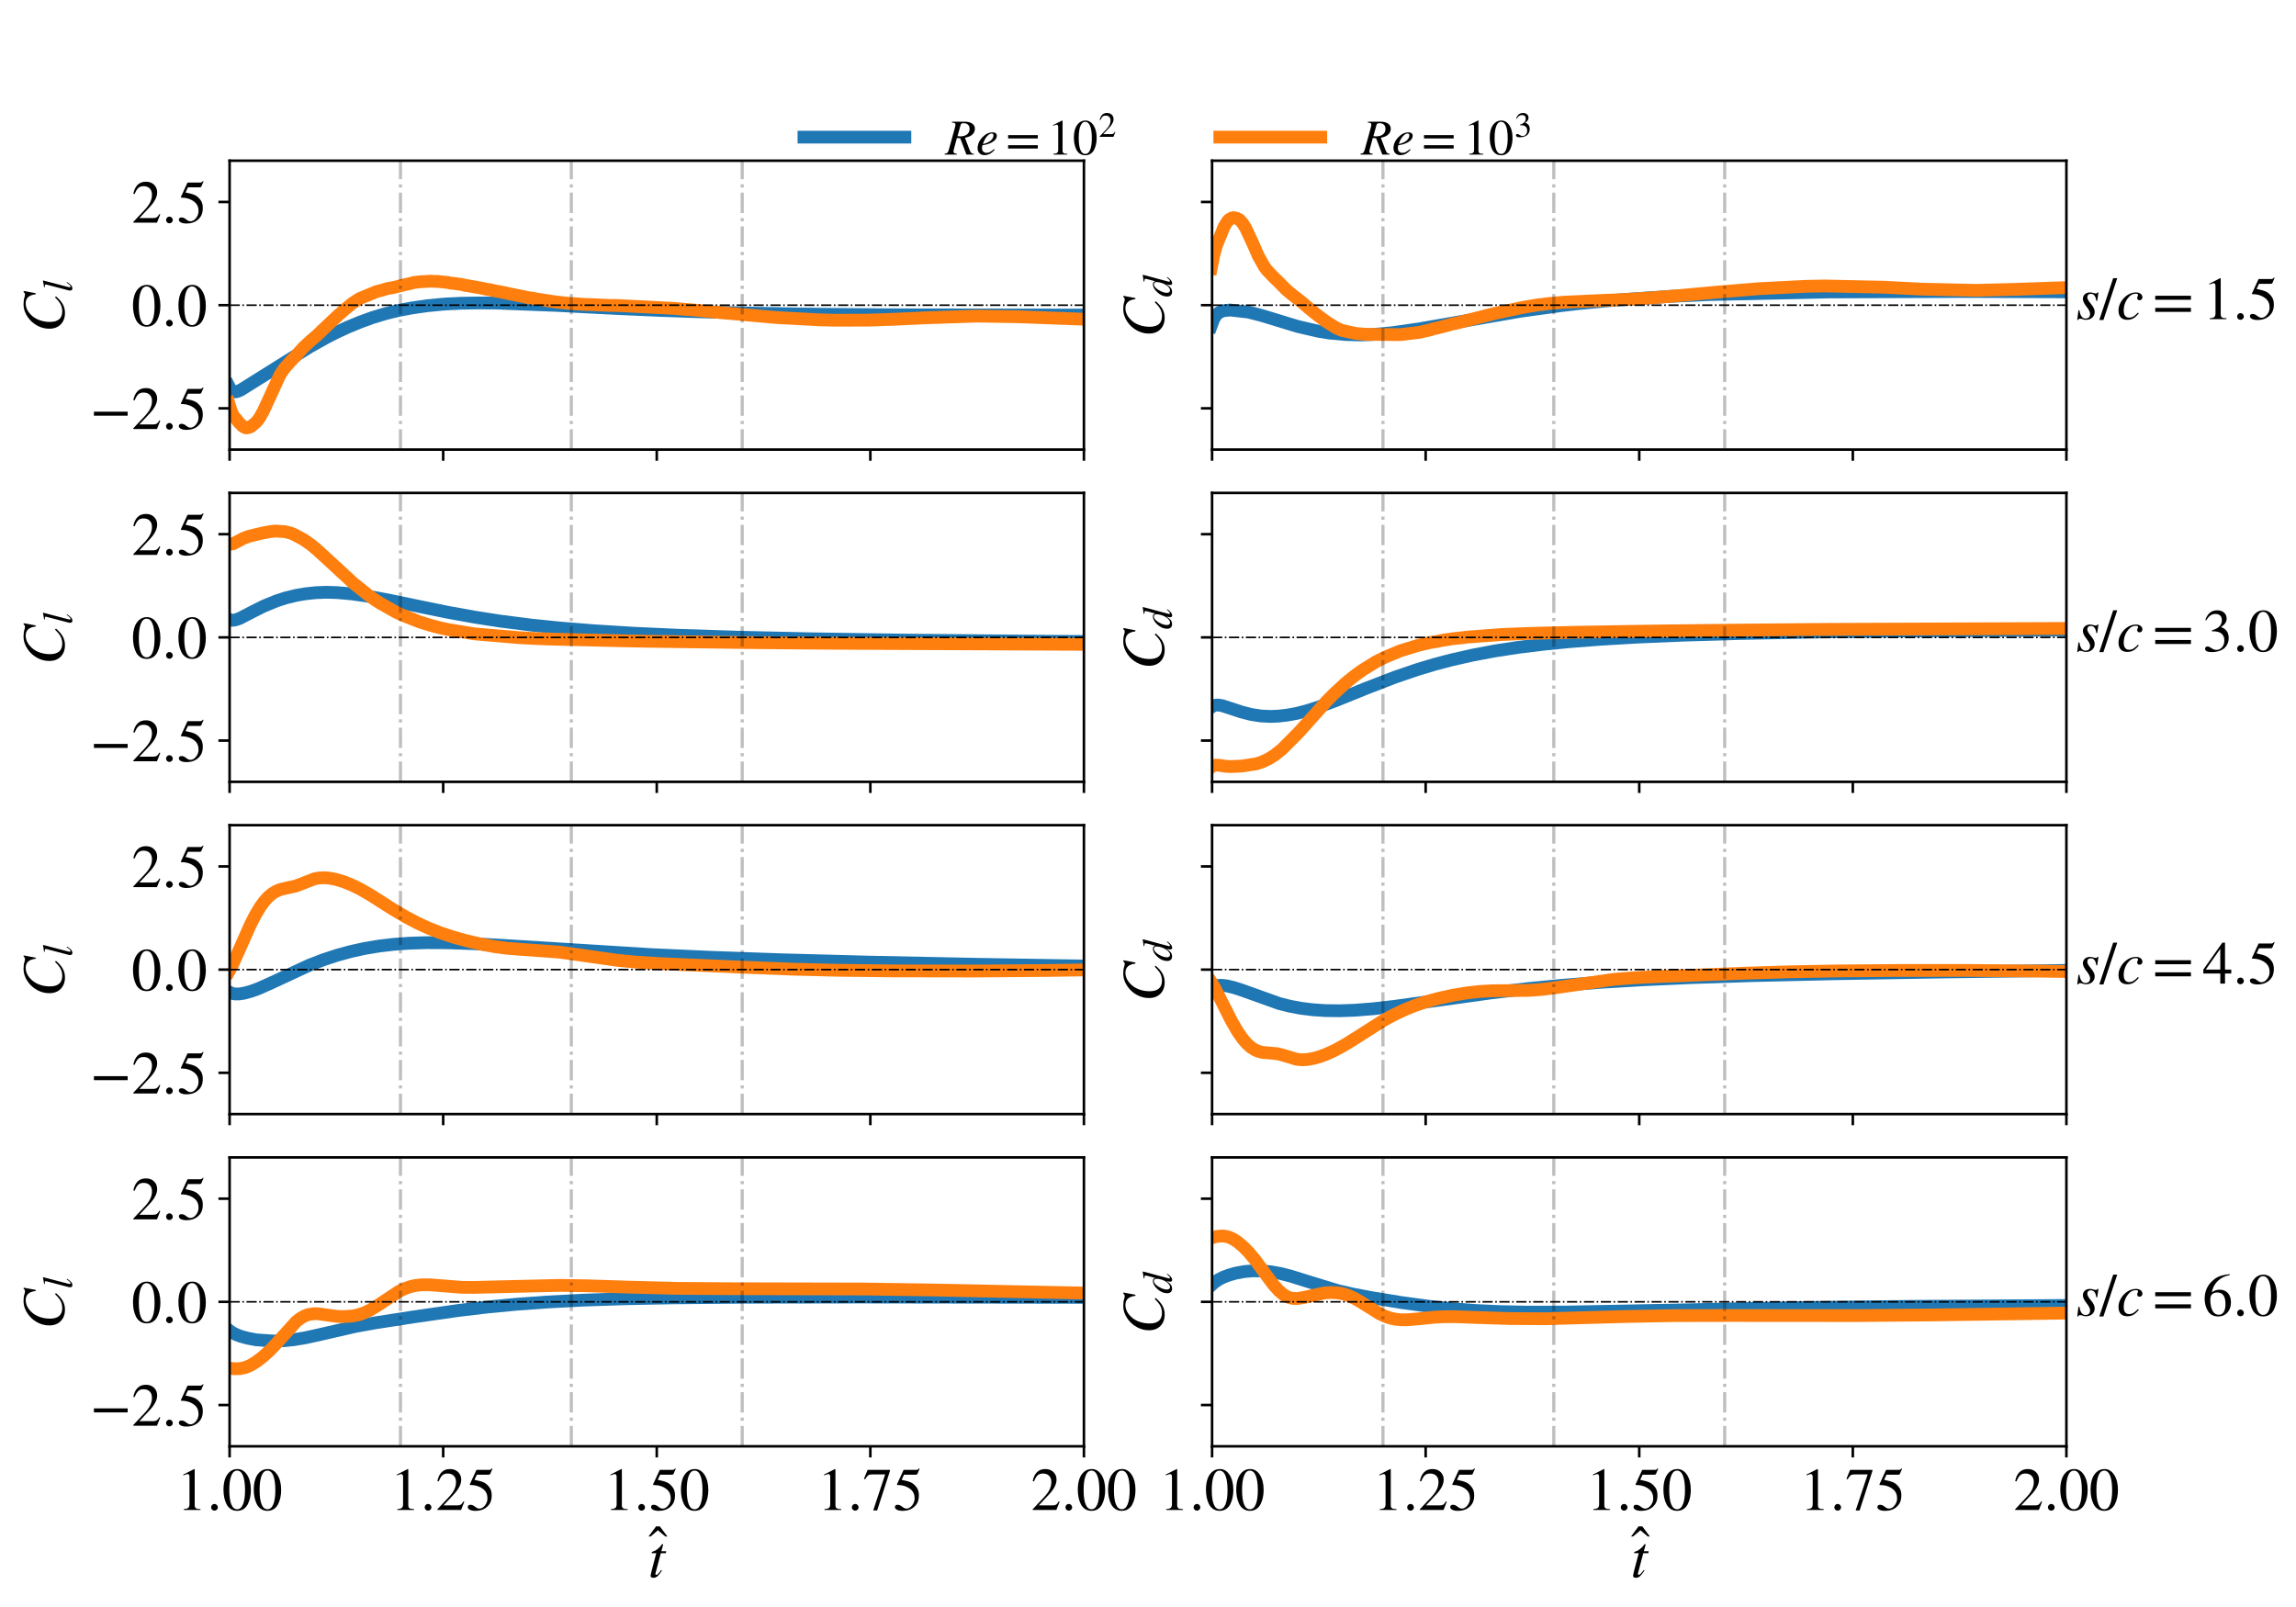 <?xml version="1.0" encoding="utf-8" standalone="no"?>
<!DOCTYPE svg PUBLIC "-//W3C//DTD SVG 1.1//EN"
  "http://www.w3.org/Graphics/SVG/1.1/DTD/svg11.dtd">
<!-- Created with matplotlib (https://matplotlib.org/) -->
<svg height="504pt" version="1.1" viewBox="0 0 720 504" width="720pt" xmlns="http://www.w3.org/2000/svg" xmlns:xlink="http://www.w3.org/1999/xlink">
 <defs>
  <style type="text/css">*{stroke-linecap:butt;stroke-linejoin:round;}</style>
 </defs>
 <g id="figure_1">
  <g id="patch_1">
   <path d="M 0 504 
L 720 504 
L 720 0 
L 0 0 
z
" style="fill:#ffffff;"/>
  </g>
  <g id="axes_1">
   <g id="patch_2">
    <path d="M 72 141.007 
L 339.907 141.007 
L 339.907 50.4 
L 72 50.4 
z
" style="fill:#ffffff;"/>
   </g>
   <g id="matplotlib.axis_1">
    <g id="xtick_1">
     <g id="line2d_1">
      <defs>
       <path d="M 0 0 
L 0 3.5 
" id="mff70d60d5d" style="stroke:#000000;stroke-width:0.8;"/>
      </defs>
      <g>
       <use style="fill:#ffffff;stroke:#000000;stroke-width:0.8;" x="72" xlink:href="#mff70d60d5d" y="141.007"/>
      </g>
     </g>
    </g>
    <g id="xtick_2">
     <g id="line2d_2">
      <g>
       <use style="fill:#ffffff;stroke:#000000;stroke-width:0.8;" x="138.977" xlink:href="#mff70d60d5d" y="141.007"/>
      </g>
     </g>
    </g>
    <g id="xtick_3">
     <g id="line2d_3">
      <g>
       <use style="fill:#ffffff;stroke:#000000;stroke-width:0.8;" x="205.953" xlink:href="#mff70d60d5d" y="141.007"/>
      </g>
     </g>
    </g>
    <g id="xtick_4">
     <g id="line2d_4">
      <g>
       <use style="fill:#ffffff;stroke:#000000;stroke-width:0.8;" x="272.93" xlink:href="#mff70d60d5d" y="141.007"/>
      </g>
     </g>
    </g>
    <g id="xtick_5">
     <g id="line2d_5">
      <g>
       <use style="fill:#ffffff;stroke:#000000;stroke-width:0.8;" x="339.907" xlink:href="#mff70d60d5d" y="141.007"/>
      </g>
     </g>
    </g>
   </g>
   <g id="matplotlib.axis_2">
    <g id="ytick_1">
     <g id="line2d_6">
      <defs>
       <path d="M 0 0 
L -3.5 0 
" id="m220a826e0f" style="stroke:#000000;stroke-width:0.8;"/>
      </defs>
      <g>
       <use style="fill:#ffffff;stroke:#000000;stroke-width:0.8;" x="72" xlink:href="#m220a826e0f" y="128.063"/>
      </g>
     </g>
     <g id="text_1">
      <!-- −2.5 -->
      <g transform="translate(28.235 134.551)scale(0.19 -0.19)">
       <defs>
        <path d="M 62.094 22 
L 6.406 22 
L 6.406 28.594 
L 62.094 28.594 
z
" id="STIXGeneral-Regular-8722"/>
        <path d="M 47.406 13.703 
L 42 0 
L 2.906 0 
L 2.906 1.203 
L 20.703 20.094 
Q 27.703 27.406 30.703 33.5 
Q 33.703 39.594 33.703 46.094 
Q 33.703 52.797 30 56.5 
Q 26.297 60.203 19.797 60.203 
Q 14.406 60.203 11.25 57.391 
Q 8.094 54.594 5.094 47.203 
L 3 47.703 
Q 4.703 57 9.844 62.297 
Q 15 67.594 23.797 67.594 
Q 32.094 67.594 37.188 62.594 
Q 42.297 57.594 42.297 50 
Q 42.297 38.703 29.5 25.203 
L 13 7.594 
L 36.406 7.594 
Q 39.703 7.594 41.641 8.891 
Q 43.594 10.203 46 14.297 
z
" id="STIXGeneral-Regular-50"/>
        <path d="M 18.094 4.297 
Q 18.094 2.094 16.438 0.5 
Q 14.797 -1.094 12.5 -1.094 
Q 10.203 -1.094 8.594 0.5 
Q 7 2.094 7 4.391 
Q 7 6.703 8.641 8.344 
Q 10.297 10 12.594 10 
Q 14.797 10 16.438 8.297 
Q 18.094 6.594 18.094 4.297 
z
" id="STIXGeneral-Regular-46"/>
        <path d="M 43.797 68.094 
L 40.203 59.594 
Q 39.594 58.297 37.5 58.297 
L 18.094 58.297 
L 14.094 49.797 
Q 25.094 47.703 30 45.25 
Q 34.906 42.797 39.094 37 
Q 42.594 32.203 42.594 24.297 
Q 42.594 17.094 40.25 12.188 
Q 37.906 7.297 32.797 3.5 
Q 26 -1.406 15.797 -1.406 
Q 10.094 -1.406 6.594 0.297 
Q 3.094 2 3.094 4.797 
Q 3.094 8.594 7.594 8.594 
Q 11.203 8.594 15 5.5 
Q 18.906 2.297 22.094 2.297 
Q 27.297 2.297 31.438 7.5 
Q 35.594 12.703 35.594 19.203 
Q 35.594 28.797 28.906 34.203 
Q 20.203 41.203 7.594 41.203 
Q 6.406 41.203 6.406 42 
L 6.5 42.5 
L 17.406 66.203 
L 38.094 66.203 
Q 39.797 66.203 40.75 66.703 
Q 41.703 67.203 42.906 68.797 
z
" id="STIXGeneral-Regular-53"/>
       </defs>
       <use xlink:href="#STIXGeneral-Regular-8722"/>
       <use x="68.5" xlink:href="#STIXGeneral-Regular-50"/>
       <use x="118.5" xlink:href="#STIXGeneral-Regular-46"/>
       <use x="143.5" xlink:href="#STIXGeneral-Regular-53"/>
      </g>
     </g>
    </g>
    <g id="ytick_2">
     <g id="line2d_7">
      <g>
       <use style="fill:#ffffff;stroke:#000000;stroke-width:0.8;" x="72" xlink:href="#m220a826e0f" y="95.703"/>
      </g>
     </g>
     <g id="text_2">
      <!-- 0.0 -->
      <g transform="translate(41.25 102.192)scale(0.19 -0.19)">
       <defs>
        <path d="M 47.594 33 
Q 47.594 26.297 46.297 20.344 
Q 45 14.406 42.453 9.406 
Q 39.906 4.406 35.406 1.5 
Q 30.906 -1.406 25 -1.406 
Q 18.906 -1.406 14.297 1.688 
Q 9.703 4.797 7.203 10 
Q 4.703 15.203 3.547 21.094 
Q 2.406 27 2.406 33.594 
Q 2.406 42.906 4.703 50.344 
Q 7 57.797 12.344 62.688 
Q 17.703 67.594 25.406 67.594 
Q 35.203 67.594 41.391 58 
Q 47.594 48.406 47.594 33 
z
M 38 32.5 
Q 38 48.297 34.641 56.641 
Q 31.297 65 24.797 65 
Q 18.594 65 15.297 56.594 
Q 12 48.203 12 32.906 
Q 12 17.5 15.297 9.344 
Q 18.594 1.203 25 1.203 
Q 31.297 1.203 34.641 9.344 
Q 38 17.5 38 32.5 
z
" id="STIXGeneral-Regular-48"/>
       </defs>
       <use xlink:href="#STIXGeneral-Regular-48"/>
       <use x="50" xlink:href="#STIXGeneral-Regular-46"/>
       <use x="75" xlink:href="#STIXGeneral-Regular-48"/>
      </g>
     </g>
    </g>
    <g id="ytick_3">
     <g id="line2d_8">
      <g>
       <use style="fill:#ffffff;stroke:#000000;stroke-width:0.8;" x="72" xlink:href="#m220a826e0f" y="63.344"/>
      </g>
     </g>
     <g id="text_3">
      <!-- 2.5 -->
      <g transform="translate(41.25 69.832)scale(0.19 -0.19)">
       <use xlink:href="#STIXGeneral-Regular-50"/>
       <use x="50" xlink:href="#STIXGeneral-Regular-46"/>
       <use x="75" xlink:href="#STIXGeneral-Regular-53"/>
      </g>
     </g>
    </g>
    <g id="text_4">
     <!-- $C_l$ -->
     <g transform="translate(20.111 104.348)rotate(-90)scale(0.19 -0.19)">
      <defs>
       <path d="M 68.906 66.406 
L 65.203 46.406 
L 63.406 46.703 
Q 61.594 63 48.5 63 
Q 37.594 63 28.594 53.297 
Q 23.297 47.703 20.547 39.703 
Q 17.797 31.703 17.797 23.203 
Q 17.797 2.703 35.297 2.703 
Q 41.5 2.703 46.641 5.297 
Q 51.797 7.906 58.203 14.594 
L 60 13.094 
Q 53.297 5.203 46.844 1.703 
Q 40.406 -1.797 32.703 -1.797 
Q 21 -1.797 13.797 5.141 
Q 6.594 12.094 6.594 24.297 
Q 6.594 34.594 11.688 43.938 
Q 16.797 53.297 25.297 59.297 
Q 35.5 66.594 47.203 66.594 
Q 54.094 66.594 58.906 64.906 
Q 60.906 64.203 63 64.203 
Q 65.703 64.203 66.797 66.406 
z
" id="STIXGeneral-Italic-67"/>
       <path d="M 27.906 67.797 
L 12.594 9.297 
Q 11.797 6.406 11.797 5 
Q 11.797 3.203 13.5 3.203 
Q 16.203 3.203 20.203 8.906 
L 22.703 12.406 
L 24.094 11.406 
Q 19.594 4.297 16.344 1.594 
Q 13.094 -1.094 9 -1.094 
Q 4.094 -1.094 4.094 4.5 
Q 4.094 6.203 4.5 7.5 
L 18.203 59.906 
Q 18.5 60.906 18.5 61.797 
Q 18.5 64 13.594 64 
L 11.797 64 
L 11.797 65.594 
Q 18.797 66.406 27.297 68.297 
z
" id="STIXGeneral-Italic-108"/>
      </defs>
      <use transform="translate(0 0.406)" xlink:href="#STIXGeneral-Italic-67"/>
      <use transform="translate(66.7 -12.822)scale(0.7)" xlink:href="#STIXGeneral-Italic-108"/>
     </g>
    </g>
   </g>
   <g id="line2d_9">
    <path clip-path="url(#p2c029943b1)" d="M 71.732 121.013 
L 72.268 122.051 
L 72.804 122.613 
L 73.34 122.865 
L 73.875 122.896 
L 74.411 122.78 
L 75.483 122.326 
L 97.183 108.738 
L 102.541 105.754 
L 105.488 104.254 
L 108.971 102.641 
L 112.99 100.986 
L 116.74 99.619 
L 121.027 98.324 
L 125.046 97.354 
L 129.064 96.595 
L 133.887 95.895 
L 138.441 95.448 
L 140.048 95.326 
L 144.603 95.109 
L 148.621 95.035 
L 150.765 95.015 
L 155.587 95.046 
L 174.608 95.785 
L 186.396 96.399 
L 194.701 96.806 
L 207.025 97.348 
L 219.349 97.781 
L 233.28 98.156 
L 249.354 98.446 
L 259.803 98.579 
L 278.556 98.731 
L 337.496 98.808 
L 340.175 98.804 
L 340.175 98.804 
" style="fill:none;stroke:#1f77b4;stroke-linecap:square;stroke-width:4;"/>
   </g>
   <g id="line2d_10">
    <path clip-path="url(#p2c029943b1)" d="M 71.732 126.38 
L 72.536 129.04 
L 73.34 130.64 
L 74.411 131.782 
L 74.679 132.249 
L 75.215 132.785 
L 76.019 133.632 
L 76.822 134.078 
L 77.09 134.198 
L 77.358 134.184 
L 77.626 134.033 
L 78.162 134.035 
L 78.43 133.789 
L 78.698 133.78 
L 80.305 132.438 
L 80.841 131.817 
L 81.645 130.661 
L 82.18 129.601 
L 82.448 129.227 
L 87.807 117.554 
L 89.146 115.567 
L 91.021 113.43 
L 93.165 111.19 
L 95.04 109.081 
L 97.451 106.838 
L 99.594 104.997 
L 101.738 102.936 
L 105.756 99.147 
L 107.096 97.96 
L 108.435 96.815 
L 110.579 95.045 
L 112.722 93.666 
L 118.08 91.451 
L 119.955 90.972 
L 121.295 90.544 
L 123.438 90.159 
L 125.046 89.765 
L 126.653 89.351 
L 127.189 89.214 
L 128.796 88.884 
L 129.868 88.584 
L 131.743 88.374 
L 134.422 88.217 
L 134.958 88.187 
L 136.833 88.271 
L 137.101 88.224 
L 137.637 88.309 
L 140.584 88.603 
L 141.12 88.776 
L 142.46 88.898 
L 145.139 89.282 
L 145.674 89.481 
L 146.21 89.528 
L 149.693 90.138 
L 150.229 90.233 
L 151.3 90.44 
L 152.908 90.799 
L 153.712 90.862 
L 155.051 91.195 
L 158.802 91.903 
L 159.338 92.066 
L 163.624 92.917 
L 166.303 93.476 
L 166.839 93.473 
L 167.911 93.715 
L 174.876 94.787 
L 175.412 94.797 
L 177.287 95.04 
L 183.181 95.463 
L 185.325 95.529 
L 191.487 95.803 
L 192.826 95.772 
L 196.041 95.93 
L 211.58 96.735 
L 215.062 97.041 
L 216.938 97.166 
L 225.779 98.016 
L 227.118 98.14 
L 243.46 99.585 
L 257.124 100.32 
L 261.946 100.438 
L 272.127 100.408 
L 279.896 100.151 
L 287.933 99.786 
L 289.54 99.698 
L 306.419 99.133 
L 319.278 99.337 
L 340.175 100.126 
L 340.175 100.126 
" style="fill:none;stroke:#ff7f0e;stroke-linecap:square;stroke-width:4;"/>
   </g>
   <g id="line2d_11">
    <path clip-path="url(#p2c029943b1)" d="M 72 95.703 
L 339.907 95.703 
" style="fill:none;stroke:#000000;stroke-dasharray:3.2,0.8,0.5,0.8;stroke-dashoffset:0;stroke-width:0.5;"/>
   </g>
   <g id="line2d_12">
    <path clip-path="url(#p2c029943b1)" d="M 72 141.007 
L 72 50.4 
" style="fill:none;stroke:#000000;stroke-linecap:square;stroke-width:0.5;"/>
   </g>
   <g id="line2d_13">
    <path clip-path="url(#p2c029943b1)" d="M 125.581 141.007 
L 125.581 50.4 
" style="fill:none;stroke:#000000;stroke-dasharray:6.4,1.6,1,1.6;stroke-dashoffset:0;stroke-opacity:0.25;"/>
   </g>
   <g id="line2d_14">
    <path clip-path="url(#p2c029943b1)" d="M 179.163 141.007 
L 179.163 50.4 
" style="fill:none;stroke:#000000;stroke-dasharray:6.4,1.6,1,1.6;stroke-dashoffset:0;stroke-opacity:0.25;"/>
   </g>
   <g id="line2d_15">
    <path clip-path="url(#p2c029943b1)" d="M 232.744 141.007 
L 232.744 50.4 
" style="fill:none;stroke:#000000;stroke-dasharray:6.4,1.6,1,1.6;stroke-dashoffset:0;stroke-opacity:0.25;"/>
   </g>
   <g id="patch_3">
    <path d="M 72 141.007 
L 72 50.4 
" style="fill:none;stroke:#000000;stroke-linecap:square;stroke-linejoin:miter;stroke-width:0.8;"/>
   </g>
   <g id="patch_4">
    <path d="M 339.907 141.007 
L 339.907 50.4 
" style="fill:none;stroke:#000000;stroke-linecap:square;stroke-linejoin:miter;stroke-width:0.8;"/>
   </g>
   <g id="patch_5">
    <path d="M 72 141.007 
L 339.907 141.007 
" style="fill:none;stroke:#000000;stroke-linecap:square;stroke-linejoin:miter;stroke-width:0.8;"/>
   </g>
   <g id="patch_6">
    <path d="M 72 50.4 
L 339.907 50.4 
" style="fill:none;stroke:#000000;stroke-linecap:square;stroke-linejoin:miter;stroke-width:0.8;"/>
   </g>
  </g>
  <g id="axes_2">
   <g id="patch_7">
    <path d="M 380.093 141.007 
L 648 141.007 
L 648 50.4 
L 380.093 50.4 
z
" style="fill:#ffffff;"/>
   </g>
   <g id="matplotlib.axis_3">
    <g id="xtick_6">
     <g id="line2d_16">
      <g>
       <use style="fill:#ffffff;stroke:#000000;stroke-width:0.8;" x="380.093" xlink:href="#mff70d60d5d" y="141.007"/>
      </g>
     </g>
    </g>
    <g id="xtick_7">
     <g id="line2d_17">
      <g>
       <use style="fill:#ffffff;stroke:#000000;stroke-width:0.8;" x="447.07" xlink:href="#mff70d60d5d" y="141.007"/>
      </g>
     </g>
    </g>
    <g id="xtick_8">
     <g id="line2d_18">
      <g>
       <use style="fill:#ffffff;stroke:#000000;stroke-width:0.8;" x="514.047" xlink:href="#mff70d60d5d" y="141.007"/>
      </g>
     </g>
    </g>
    <g id="xtick_9">
     <g id="line2d_19">
      <g>
       <use style="fill:#ffffff;stroke:#000000;stroke-width:0.8;" x="581.023" xlink:href="#mff70d60d5d" y="141.007"/>
      </g>
     </g>
    </g>
    <g id="xtick_10">
     <g id="line2d_20">
      <g>
       <use style="fill:#ffffff;stroke:#000000;stroke-width:0.8;" x="648" xlink:href="#mff70d60d5d" y="141.007"/>
      </g>
     </g>
    </g>
   </g>
   <g id="matplotlib.axis_4">
    <g id="ytick_4">
     <g id="line2d_21">
      <g>
       <use style="fill:#ffffff;stroke:#000000;stroke-width:0.8;" x="380.093" xlink:href="#m220a826e0f" y="128.063"/>
      </g>
     </g>
    </g>
    <g id="ytick_5">
     <g id="line2d_22">
      <g>
       <use style="fill:#ffffff;stroke:#000000;stroke-width:0.8;" x="380.093" xlink:href="#m220a826e0f" y="95.703"/>
      </g>
     </g>
    </g>
    <g id="ytick_6">
     <g id="line2d_23">
      <g>
       <use style="fill:#ffffff;stroke:#000000;stroke-width:0.8;" x="380.093" xlink:href="#m220a826e0f" y="63.344"/>
      </g>
     </g>
    </g>
    <g id="text_5">
     <!-- $C_d$ -->
     <g transform="translate(364.969 105.868)rotate(-90)scale(0.19 -0.19)">
      <defs>
       <path d="M 52.094 68.297 
L 52.703 67.703 
L 48.797 52.5 
L 42.797 30.594 
Q 36.297 6.703 36.297 6 
Q 36.297 4 38.094 4 
Q 39.406 4 40.844 5.25 
Q 42.297 6.5 46.297 11.094 
L 47.5 10.094 
Q 39.797 -1.297 32.797 -1.297 
Q 30.906 -1.297 29.797 -0.094 
Q 28.703 1.094 28.703 3.203 
Q 28.703 6.203 30 12.094 
Q 25.703 4.797 21.547 1.844 
Q 17.406 -1.094 12.203 -1.094 
Q 7.203 -1.094 4.344 1.953 
Q 1.5 5 1.5 10.594 
Q 1.5 22.5 11.141 33.297 
Q 20.797 44.094 30.703 44.094 
Q 33.797 44.094 35.25 42.688 
Q 36.703 41.297 37.203 38.297 
L 37.297 38.297 
L 41.797 54.594 
Q 43.203 59.5 43.203 61.703 
Q 43.203 63.297 42.094 63.688 
Q 41 64.094 36.797 64.297 
L 36.797 66 
Q 44.5 66.703 52.094 68.297 
z
M 35.594 36.094 
Q 35.594 38.703 34.141 40.25 
Q 32.703 41.797 30.906 41.797 
Q 26.203 41.797 21.797 37.203 
Q 16.797 31.906 13.5 24.547 
Q 10.203 17.203 10.203 11 
Q 10.203 7.594 11.75 5.641 
Q 13.297 3.703 16 3.703 
Q 20.5 3.703 25.094 8.594 
Q 29.703 13.5 32.641 21.094 
Q 35.594 28.703 35.594 36.094 
z
" id="STIXGeneral-Italic-100"/>
      </defs>
      <use transform="translate(0 0.406)" xlink:href="#STIXGeneral-Italic-67"/>
      <use transform="translate(66.7 -12.822)scale(0.7)" xlink:href="#STIXGeneral-Italic-100"/>
     </g>
    </g>
   </g>
   <g id="line2d_24">
    <path clip-path="url(#p8f16c4399d)" d="M 379.825 102.217 
L 380.629 100.028 
L 381.433 98.773 
L 382.236 98.031 
L 383.576 97.467 
L 385.719 97.224 
L 391.345 97.861 
L 392.149 98.043 
L 395.632 98.944 
L 397.775 99.592 
L 406.884 102.371 
L 413.581 103.927 
L 416.796 104.435 
L 421.887 104.913 
L 426.709 105.044 
L 430.192 104.927 
L 436.621 104.348 
L 444.927 103.159 
L 476.807 97.612 
L 489.399 95.868 
L 495.561 95.155 
L 505.206 94.226 
L 523.959 92.931 
L 535.747 92.392 
L 573.254 91.568 
L 616.119 91.419 
L 648.268 91.526 
L 648.268 91.526 
" style="fill:none;stroke:#1f77b4;stroke-linecap:square;stroke-width:4;"/>
   </g>
   <g id="line2d_25">
    <path clip-path="url(#p8f16c4399d)" d="M 379.825 84.116 
L 380.629 80.023 
L 381.433 77.104 
L 383.844 71.132 
L 384.915 69.414 
L 385.451 68.831 
L 385.719 68.762 
L 386.255 68.362 
L 386.523 68.413 
L 386.791 68.25 
L 387.862 68.482 
L 388.666 68.888 
L 389.738 70.076 
L 390.273 71.007 
L 390.541 71.331 
L 392.953 76.515 
L 394.56 80.206 
L 396.435 83.549 
L 397.239 84.658 
L 399.114 86.647 
L 401.258 88.727 
L 403.401 90.911 
L 405.008 92.258 
L 408.223 94.761 
L 410.367 96.606 
L 413.046 98.786 
L 415.993 100.945 
L 418.94 102.802 
L 420.815 103.635 
L 425.101 104.571 
L 428.316 104.855 
L 439.033 104.956 
L 445.194 104.229 
L 445.73 104.073 
L 448.677 103.428 
L 449.213 103.186 
L 450.553 102.916 
L 453.5 102.134 
L 454.035 102.012 
L 455.911 101.472 
L 456.179 101.5 
L 456.982 101.285 
L 468.77 98.289 
L 474.932 96.966 
L 475.736 96.802 
L 476.54 96.608 
L 478.683 96.206 
L 480.826 95.863 
L 481.63 95.717 
L 482.969 95.515 
L 483.505 95.491 
L 485.648 95.198 
L 487.792 95.009 
L 489.399 94.88 
L 490.203 94.787 
L 491.81 94.718 
L 500.651 94.307 
L 501.723 94.263 
L 503.866 94.16 
L 506.545 94.072 
L 507.885 94.007 
L 509.224 93.94 
L 517.261 93.459 
L 523.155 92.991 
L 525.299 92.84 
L 526.638 92.699 
L 538.694 91.604 
L 540.033 91.495 
L 551.553 90.545 
L 566.02 89.807 
L 572.182 89.689 
L 590.668 90.074 
L 599.777 90.534 
L 602.456 90.675 
L 619.602 91.068 
L 632.997 90.716 
L 648.268 90.189 
L 648.268 90.189 
" style="fill:none;stroke:#ff7f0e;stroke-linecap:square;stroke-width:4;"/>
   </g>
   <g id="line2d_26">
    <path clip-path="url(#p8f16c4399d)" d="M 380.093 95.703 
L 648 95.703 
" style="fill:none;stroke:#000000;stroke-dasharray:3.2,0.8,0.5,0.8;stroke-dashoffset:0;stroke-width:0.5;"/>
   </g>
   <g id="line2d_27">
    <path clip-path="url(#p8f16c4399d)" d="M 380.093 141.007 
L 380.093 50.4 
" style="fill:none;stroke:#000000;stroke-linecap:square;stroke-width:0.5;"/>
   </g>
   <g id="line2d_28">
    <path clip-path="url(#p8f16c4399d)" d="M 433.674 141.007 
L 433.674 50.4 
" style="fill:none;stroke:#000000;stroke-dasharray:6.4,1.6,1,1.6;stroke-dashoffset:0;stroke-opacity:0.25;"/>
   </g>
   <g id="line2d_29">
    <path clip-path="url(#p8f16c4399d)" d="M 487.256 141.007 
L 487.256 50.4 
" style="fill:none;stroke:#000000;stroke-dasharray:6.4,1.6,1,1.6;stroke-dashoffset:0;stroke-opacity:0.25;"/>
   </g>
   <g id="line2d_30">
    <path clip-path="url(#p8f16c4399d)" d="M 540.837 141.007 
L 540.837 50.4 
" style="fill:none;stroke:#000000;stroke-dasharray:6.4,1.6,1,1.6;stroke-dashoffset:0;stroke-opacity:0.25;"/>
   </g>
   <g id="patch_8">
    <path d="M 380.093 141.007 
L 380.093 50.4 
" style="fill:none;stroke:#000000;stroke-linecap:square;stroke-linejoin:miter;stroke-width:0.8;"/>
   </g>
   <g id="patch_9">
    <path d="M 648 141.007 
L 648 50.4 
" style="fill:none;stroke:#000000;stroke-linecap:square;stroke-linejoin:miter;stroke-width:0.8;"/>
   </g>
   <g id="patch_10">
    <path d="M 380.093 141.007 
L 648 141.007 
" style="fill:none;stroke:#000000;stroke-linecap:square;stroke-linejoin:miter;stroke-width:0.8;"/>
   </g>
   <g id="patch_11">
    <path d="M 380.093 50.4 
L 648 50.4 
" style="fill:none;stroke:#000000;stroke-linecap:square;stroke-linejoin:miter;stroke-width:0.8;"/>
   </g>
   <g id="text_6">
    <!-- $s/c = 1.5$ -->
    <g transform="translate(651.098 100.13)scale(0.19 -0.19)">
     <defs>
      <path d="M 36.594 44.203 
L 34.594 30.203 
L 33 30.203 
Q 31.594 41.797 24.094 41.797 
Q 21.406 41.797 19.797 40.297 
Q 18.203 38.797 18.203 36.094 
Q 18.203 32.297 23.594 25.906 
Q 30.406 18 30.406 12.297 
Q 30.406 6.203 26.344 2.547 
Q 22.297 -1.094 16 -1.094 
Q 13.094 -1.094 10.5 -0.094 
Q 8.406 0.797 6.094 0.797 
Q 4.094 0.797 3.203 -1.297 
L 1.594 -1.297 
L 3.594 14.594 
L 5.203 14.594 
Q 7.203 1 15.203 1 
Q 18.797 1 20.797 3 
Q 22.797 5 22.797 8.703 
Q 22.797 13.203 17.203 20.203 
Q 10.906 28.094 10.906 33.297 
Q 10.906 38.297 14.203 41.188 
Q 17.5 44.094 23 44.094 
Q 25 44.094 28.594 43.094 
Q 30.797 42.406 32.203 42.406 
Q 34.203 42.406 35.203 44.203 
z
" id="STIXGeneral-Italic-115"/>
      <path d="M 28.703 67.594 
L 5.906 -1.406 
L -0.906 -1.406 
L 22 67.594 
z
" id="STIXGeneral-Regular-47"/>
      <path d="M 35 10.703 
L 36.594 9.703 
Q 32 3.906 27.641 1.406 
Q 23.297 -1.094 17.703 -1.094 
Q 10.594 -1.094 6.797 2.797 
Q 3 6.703 3 14.297 
Q 3 21 6.391 27.25 
Q 9.797 33.5 15.297 38 
Q 23 44.094 32 44.094 
Q 36.594 44.094 39.547 41.797 
Q 42.5 39.5 42.5 36 
Q 42.5 34 41.094 32.594 
Q 39.703 31.203 37.703 31.203 
Q 35.703 31.203 34.75 32.344 
Q 33.797 33.5 33.797 35.203 
Q 33.797 36.094 34.547 37.547 
Q 35.297 39 35.297 40 
Q 35.297 42 31.594 42 
Q 25.297 42 20.703 37.203 
Q 11.594 27.594 11.594 13.906 
Q 11.594 8.5 13.891 5.5 
Q 16.203 2.5 20.5 2.5 
Q 24.406 2.5 27.594 4.391 
Q 30.797 6.297 35 10.703 
z
" id="STIXGeneral-Italic-99"/>
      <path d="M 63.703 32 
L 4.797 32 
L 4.797 38.594 
L 63.703 38.594 
z
M 63.703 12 
L 4.797 12 
L 4.797 18.594 
L 63.703 18.594 
z
" id="STIXGeneral-Regular-61"/>
      <path d="M 39.406 0 
L 11.797 0 
L 11.797 1.5 
Q 17.297 1.797 19.297 3.547 
Q 21.297 5.297 21.297 9.5 
L 21.297 54.406 
Q 21.297 59.297 18.297 59.297 
Q 16.906 59.297 13.797 58.094 
L 11.094 57.094 
L 11.094 58.5 
L 29 67.594 
L 29.906 67.297 
L 29.906 7.594 
Q 29.906 4.297 31.906 2.891 
Q 33.906 1.5 39.406 1.5 
z
" id="STIXGeneral-Regular-49"/>
     </defs>
     <use transform="translate(0 0.203)" xlink:href="#STIXGeneral-Italic-115"/>
     <use transform="translate(38.9 0.203)" xlink:href="#STIXGeneral-Regular-47"/>
     <use transform="translate(66.7 0.203)" xlink:href="#STIXGeneral-Italic-99"/>
     <use transform="translate(125.54 0.203)" xlink:href="#STIXGeneral-Regular-61"/>
     <use transform="translate(208.48 0.203)" xlink:href="#STIXGeneral-Regular-49"/>
     <use transform="translate(258.48 0.203)" xlink:href="#STIXGeneral-Regular-46"/>
     <use transform="translate(283.48 0.203)" xlink:href="#STIXGeneral-Regular-53"/>
    </g>
   </g>
   <g id="legend_1">
    <g id="line2d_31">
     <path d="M 252.11 43.002 
L 283.764 43.002 
" style="fill:none;stroke:#1f77b4;stroke-linecap:square;stroke-width:4;"/>
    </g>
    <g id="line2d_32"/>
    <g id="text_7">
     <!-- $Re = 10^2$ -->
     <g transform="translate(296.426 48.541)scale(0.158 -0.158)">
      <defs>
       <path d="M 13.203 65.297 
L 38.406 65.297 
Q 48.094 65.297 53.438 61.5 
Q 58.797 57.703 58.797 51.203 
Q 58.797 43.406 52.203 38.406 
Q 48.297 35.406 39.094 33.297 
L 48 9.797 
Q 49.703 5.203 51.547 3.391 
Q 53.406 1.594 56.703 1.594 
L 56.703 0 
L 42 0 
L 29.703 32.406 
L 23.094 32.906 
L 17.594 12.594 
Q 16.297 8 16.297 6.297 
Q 16.297 4 17.594 3 
Q 18.906 2 23 1.594 
L 23 0 
L -1.297 0 
L -1.297 1.594 
Q 2.703 2.094 4.344 3.797 
Q 6 5.5 7.203 10.094 
L 19.094 53.203 
Q 20.297 57.797 20.297 59.5 
Q 20.297 61.297 18.906 62.297 
Q 17.703 63.094 13.203 63.703 
z
M 30.594 59.297 
L 24.297 36.594 
Q 27.406 36.094 29.406 36.094 
Q 38.297 36.094 43.297 40.094 
Q 48.297 44.094 48.297 51.094 
Q 48.297 56.297 45.188 59.297 
Q 42.094 62.297 36.297 62.297 
Q 31.406 62.297 30.594 59.297 
z
" id="STIXGeneral-Italic-82"/>
       <path d="M 35.797 10.906 
L 37 9.703 
Q 28.203 -1.094 16.594 -1.094 
Q 10.5 -1.094 6.797 2.656 
Q 3.094 6.406 3.094 12.594 
Q 3.094 24.297 12.438 34.188 
Q 21.797 44.094 33 44.094 
Q 36.906 44.094 39.047 42.297 
Q 41.203 40.5 41.203 37.297 
Q 41.203 30.703 33.547 25.5 
Q 25.906 20.297 12.797 18.594 
Q 11.797 16.594 11.797 12.5 
Q 11.797 8.406 14.344 5.906 
Q 16.906 3.406 21.094 3.406 
Q 24.406 3.406 27.406 4.953 
Q 30.406 6.5 35.797 10.906 
z
M 15.203 25.203 
L 13.5 20.797 
Q 24.703 23.5 29.594 28.203 
Q 34.594 33 34.594 37.906 
Q 34.594 41.797 31.094 41.797 
Q 26.906 41.797 22.344 36.938 
Q 17.797 32.094 15.203 25.203 
z
" id="STIXGeneral-Italic-101"/>
      </defs>
      <use transform="translate(0 0.409)" xlink:href="#STIXGeneral-Italic-82"/>
      <use transform="translate(61.1 0.409)" xlink:href="#STIXGeneral-Italic-101"/>
      <use transform="translate(119.94 0.409)" xlink:href="#STIXGeneral-Regular-61"/>
      <use transform="translate(202.88 0.409)" xlink:href="#STIXGeneral-Regular-49"/>
      <use transform="translate(252.88 0.409)" xlink:href="#STIXGeneral-Regular-48"/>
      <use transform="translate(304.423 35.684)scale(0.7)" xlink:href="#STIXGeneral-Regular-50"/>
     </g>
    </g>
    <g id="line2d_33">
     <path d="M 382.525 43.002 
L 414.179 43.002 
" style="fill:none;stroke:#ff7f0e;stroke-linecap:square;stroke-width:4;"/>
    </g>
    <g id="line2d_34"/>
    <g id="text_8">
     <!-- $Re = 10^3$ -->
     <g transform="translate(426.84 48.541)scale(0.158 -0.158)">
      <defs>
       <path d="M 6.094 51 
L 4.5 51.406 
Q 6.797 58.906 11.688 63.25 
Q 16.594 67.594 24.094 67.594 
Q 31.094 67.594 35.391 63.797 
Q 39.703 60 39.703 53.906 
Q 39.703 45.703 30.406 40.094 
Q 35.906 37.703 38.703 34.797 
Q 43.094 29.906 43.094 21.906 
Q 43.094 13.906 38.5 7.906 
Q 35.094 3.297 28.75 0.938 
Q 22.406 -1.406 15.297 -1.406 
Q 4.094 -1.406 4.094 4.297 
Q 4.094 5.906 5.297 6.906 
Q 6.5 7.906 8.203 7.906 
Q 10.703 7.906 14.297 5.297 
Q 18.703 2.203 22.906 2.203 
Q 28.406 2.203 32.156 6.641 
Q 35.906 11.094 35.906 17.5 
Q 35.906 29 25.5 32 
Q 22.406 33 15.297 33 
L 15.297 34.406 
Q 20.906 36.297 23.703 38 
Q 31.797 42.594 31.797 51.406 
Q 31.797 56.406 28.938 59 
Q 26.094 61.594 21 61.594 
Q 12 61.594 6.094 51 
z
" id="STIXGeneral-Regular-51"/>
      </defs>
      <use transform="translate(0 0.409)" xlink:href="#STIXGeneral-Italic-82"/>
      <use transform="translate(61.1 0.409)" xlink:href="#STIXGeneral-Italic-101"/>
      <use transform="translate(119.94 0.409)" xlink:href="#STIXGeneral-Regular-61"/>
      <use transform="translate(202.88 0.409)" xlink:href="#STIXGeneral-Regular-49"/>
      <use transform="translate(252.88 0.409)" xlink:href="#STIXGeneral-Regular-48"/>
      <use transform="translate(304.423 35.684)scale(0.7)" xlink:href="#STIXGeneral-Regular-51"/>
     </g>
    </g>
   </g>
  </g>
  <g id="axes_3">
   <g id="patch_12">
    <path d="M 72 245.204 
L 339.907 245.204 
L 339.907 154.598 
L 72 154.598 
z
" style="fill:#ffffff;"/>
   </g>
   <g id="matplotlib.axis_5">
    <g id="xtick_11">
     <g id="line2d_35">
      <g>
       <use style="fill:#ffffff;stroke:#000000;stroke-width:0.8;" x="72" xlink:href="#mff70d60d5d" y="245.204"/>
      </g>
     </g>
    </g>
    <g id="xtick_12">
     <g id="line2d_36">
      <g>
       <use style="fill:#ffffff;stroke:#000000;stroke-width:0.8;" x="138.977" xlink:href="#mff70d60d5d" y="245.204"/>
      </g>
     </g>
    </g>
    <g id="xtick_13">
     <g id="line2d_37">
      <g>
       <use style="fill:#ffffff;stroke:#000000;stroke-width:0.8;" x="205.953" xlink:href="#mff70d60d5d" y="245.204"/>
      </g>
     </g>
    </g>
    <g id="xtick_14">
     <g id="line2d_38">
      <g>
       <use style="fill:#ffffff;stroke:#000000;stroke-width:0.8;" x="272.93" xlink:href="#mff70d60d5d" y="245.204"/>
      </g>
     </g>
    </g>
    <g id="xtick_15">
     <g id="line2d_39">
      <g>
       <use style="fill:#ffffff;stroke:#000000;stroke-width:0.8;" x="339.907" xlink:href="#mff70d60d5d" y="245.204"/>
      </g>
     </g>
    </g>
   </g>
   <g id="matplotlib.axis_6">
    <g id="ytick_7">
     <g id="line2d_40">
      <g>
       <use style="fill:#ffffff;stroke:#000000;stroke-width:0.8;" x="72" xlink:href="#m220a826e0f" y="232.261"/>
      </g>
     </g>
     <g id="text_9">
      <!-- −2.5 -->
      <g transform="translate(28.235 238.749)scale(0.19 -0.19)">
       <use xlink:href="#STIXGeneral-Regular-8722"/>
       <use x="68.5" xlink:href="#STIXGeneral-Regular-50"/>
       <use x="118.5" xlink:href="#STIXGeneral-Regular-46"/>
       <use x="143.5" xlink:href="#STIXGeneral-Regular-53"/>
      </g>
     </g>
    </g>
    <g id="ytick_8">
     <g id="line2d_41">
      <g>
       <use style="fill:#ffffff;stroke:#000000;stroke-width:0.8;" x="72" xlink:href="#m220a826e0f" y="199.901"/>
      </g>
     </g>
     <g id="text_10">
      <!-- 0.0 -->
      <g transform="translate(41.25 206.389)scale(0.19 -0.19)">
       <use xlink:href="#STIXGeneral-Regular-48"/>
       <use x="50" xlink:href="#STIXGeneral-Regular-46"/>
       <use x="75" xlink:href="#STIXGeneral-Regular-48"/>
      </g>
     </g>
    </g>
    <g id="ytick_9">
     <g id="line2d_42">
      <g>
       <use style="fill:#ffffff;stroke:#000000;stroke-width:0.8;" x="72" xlink:href="#m220a826e0f" y="167.542"/>
      </g>
     </g>
     <g id="text_11">
      <!-- 2.5 -->
      <g transform="translate(41.25 174.03)scale(0.19 -0.19)">
       <use xlink:href="#STIXGeneral-Regular-50"/>
       <use x="50" xlink:href="#STIXGeneral-Regular-46"/>
       <use x="75" xlink:href="#STIXGeneral-Regular-53"/>
      </g>
     </g>
    </g>
    <g id="text_12">
     <!-- $C_l$ -->
     <g transform="translate(20.111 208.546)rotate(-90)scale(0.19 -0.19)">
      <use transform="translate(0 0.406)" xlink:href="#STIXGeneral-Italic-67"/>
      <use transform="translate(66.7 -12.822)scale(0.7)" xlink:href="#STIXGeneral-Italic-108"/>
     </g>
    </g>
   </g>
   <g id="line2d_43">
    <path clip-path="url(#p4a0bc6d597)" d="M 71.732 194.193 
L 72.268 194.453 
L 72.804 194.554 
L 73.875 194.403 
L 75.215 193.921 
L 79.501 191.703 
L 82.716 190.096 
L 86.735 188.445 
L 89.682 187.497 
L 92.897 186.717 
L 95.844 186.215 
L 99.059 185.873 
L 102.273 185.752 
L 105.756 185.855 
L 110.043 186.231 
L 114.597 186.86 
L 121.295 188.085 
L 131.743 190.256 
L 140.316 192.007 
L 148.889 193.559 
L 156.927 194.804 
L 166.571 196.037 
L 175.412 196.944 
L 186.396 197.835 
L 198.72 198.595 
L 213.455 199.26 
L 231.94 199.85 
L 254.177 200.339 
L 283.647 200.755 
L 326.512 201.107 
L 340.175 201.179 
L 340.175 201.179 
" style="fill:none;stroke:#1f77b4;stroke-linecap:square;stroke-width:4;"/>
   </g>
   <g id="line2d_44">
    <path clip-path="url(#p4a0bc6d597)" d="M 71.732 170.519 
L 72.268 170.665 
L 73.072 170.545 
L 74.679 169.719 
L 76.287 168.86 
L 77.894 168.252 
L 80.305 167.648 
L 82.448 167.142 
L 84.86 166.708 
L 86.467 166.55 
L 89.414 166.752 
L 91.021 167.157 
L 92.093 167.559 
L 95.308 169.283 
L 97.719 170.998 
L 99.327 172.342 
L 102.809 175.519 
L 110.847 182.936 
L 115.669 186.779 
L 116.205 187.134 
L 117.276 187.922 
L 119.152 189.143 
L 124.242 192.011 
L 126.117 192.893 
L 131.475 195.014 
L 134.69 196.029 
L 137.637 196.822 
L 138.709 197.053 
L 140.316 197.409 
L 148.621 198.783 
L 162.82 199.994 
L 166.839 200.201 
L 168.447 200.272 
L 173.805 200.467 
L 196.577 201 
L 199.792 201.055 
L 203.542 201.125 
L 231.94 201.495 
L 238.37 201.563 
L 252.033 201.68 
L 262.214 201.753 
L 340.175 202.08 
L 340.175 202.08 
" style="fill:none;stroke:#ff7f0e;stroke-linecap:square;stroke-width:4;"/>
   </g>
   <g id="line2d_45">
    <path clip-path="url(#p4a0bc6d597)" d="M 72 199.901 
L 339.907 199.901 
" style="fill:none;stroke:#000000;stroke-dasharray:3.2,0.8,0.5,0.8;stroke-dashoffset:0;stroke-width:0.5;"/>
   </g>
   <g id="line2d_46">
    <path clip-path="url(#p4a0bc6d597)" d="M 72 245.204 
L 72 154.598 
" style="fill:none;stroke:#000000;stroke-linecap:square;stroke-width:0.5;"/>
   </g>
   <g id="line2d_47">
    <path clip-path="url(#p4a0bc6d597)" d="M 125.581 245.204 
L 125.581 154.598 
" style="fill:none;stroke:#000000;stroke-dasharray:6.4,1.6,1,1.6;stroke-dashoffset:0;stroke-opacity:0.25;"/>
   </g>
   <g id="line2d_48">
    <path clip-path="url(#p4a0bc6d597)" d="M 179.163 245.204 
L 179.163 154.598 
" style="fill:none;stroke:#000000;stroke-dasharray:6.4,1.6,1,1.6;stroke-dashoffset:0;stroke-opacity:0.25;"/>
   </g>
   <g id="line2d_49">
    <path clip-path="url(#p4a0bc6d597)" d="M 232.744 245.204 
L 232.744 154.598 
" style="fill:none;stroke:#000000;stroke-dasharray:6.4,1.6,1,1.6;stroke-dashoffset:0;stroke-opacity:0.25;"/>
   </g>
   <g id="patch_13">
    <path d="M 72 245.204 
L 72 154.598 
" style="fill:none;stroke:#000000;stroke-linecap:square;stroke-linejoin:miter;stroke-width:0.8;"/>
   </g>
   <g id="patch_14">
    <path d="M 339.907 245.204 
L 339.907 154.598 
" style="fill:none;stroke:#000000;stroke-linecap:square;stroke-linejoin:miter;stroke-width:0.8;"/>
   </g>
   <g id="patch_15">
    <path d="M 72 245.204 
L 339.907 245.204 
" style="fill:none;stroke:#000000;stroke-linecap:square;stroke-linejoin:miter;stroke-width:0.8;"/>
   </g>
   <g id="patch_16">
    <path d="M 72 154.598 
L 339.907 154.598 
" style="fill:none;stroke:#000000;stroke-linecap:square;stroke-linejoin:miter;stroke-width:0.8;"/>
   </g>
  </g>
  <g id="axes_4">
   <g id="patch_17">
    <path d="M 380.093 245.204 
L 648 245.204 
L 648 154.598 
L 380.093 154.598 
z
" style="fill:#ffffff;"/>
   </g>
   <g id="matplotlib.axis_7">
    <g id="xtick_16">
     <g id="line2d_50">
      <g>
       <use style="fill:#ffffff;stroke:#000000;stroke-width:0.8;" x="380.093" xlink:href="#mff70d60d5d" y="245.204"/>
      </g>
     </g>
    </g>
    <g id="xtick_17">
     <g id="line2d_51">
      <g>
       <use style="fill:#ffffff;stroke:#000000;stroke-width:0.8;" x="447.07" xlink:href="#mff70d60d5d" y="245.204"/>
      </g>
     </g>
    </g>
    <g id="xtick_18">
     <g id="line2d_52">
      <g>
       <use style="fill:#ffffff;stroke:#000000;stroke-width:0.8;" x="514.047" xlink:href="#mff70d60d5d" y="245.204"/>
      </g>
     </g>
    </g>
    <g id="xtick_19">
     <g id="line2d_53">
      <g>
       <use style="fill:#ffffff;stroke:#000000;stroke-width:0.8;" x="581.023" xlink:href="#mff70d60d5d" y="245.204"/>
      </g>
     </g>
    </g>
    <g id="xtick_20">
     <g id="line2d_54">
      <g>
       <use style="fill:#ffffff;stroke:#000000;stroke-width:0.8;" x="648" xlink:href="#mff70d60d5d" y="245.204"/>
      </g>
     </g>
    </g>
   </g>
   <g id="matplotlib.axis_8">
    <g id="ytick_10">
     <g id="line2d_55">
      <g>
       <use style="fill:#ffffff;stroke:#000000;stroke-width:0.8;" x="380.093" xlink:href="#m220a826e0f" y="232.261"/>
      </g>
     </g>
    </g>
    <g id="ytick_11">
     <g id="line2d_56">
      <g>
       <use style="fill:#ffffff;stroke:#000000;stroke-width:0.8;" x="380.093" xlink:href="#m220a826e0f" y="199.901"/>
      </g>
     </g>
    </g>
    <g id="ytick_12">
     <g id="line2d_57">
      <g>
       <use style="fill:#ffffff;stroke:#000000;stroke-width:0.8;" x="380.093" xlink:href="#m220a826e0f" y="167.542"/>
      </g>
     </g>
    </g>
    <g id="text_13">
     <!-- $C_d$ -->
     <g transform="translate(364.969 210.066)rotate(-90)scale(0.19 -0.19)">
      <use transform="translate(0 0.406)" xlink:href="#STIXGeneral-Italic-67"/>
      <use transform="translate(66.7 -12.822)scale(0.7)" xlink:href="#STIXGeneral-Italic-100"/>
     </g>
    </g>
   </g>
   <g id="line2d_58">
    <path clip-path="url(#p468351840d)" d="M 379.825 221.802 
L 380.629 221.29 
L 381.433 221.123 
L 382.236 221.144 
L 383.308 221.331 
L 387.059 222.551 
L 389.202 223.265 
L 392.417 224.091 
L 395.364 224.54 
L 398.311 224.694 
L 400.722 224.611 
L 403.669 224.278 
L 406.616 223.74 
L 410.099 222.84 
L 413.849 221.619 
L 419.207 219.602 
L 428.316 215.909 
L 437.425 212.39 
L 444.391 210.011 
L 449.749 208.395 
L 455.107 206.978 
L 461.805 205.462 
L 468.77 204.152 
L 476.004 203.039 
L 484.041 202.046 
L 492.346 201.228 
L 501.991 200.484 
L 513.511 199.811 
L 527.71 199.209 
L 544.856 198.7 
L 568.7 198.231 
L 598.437 197.883 
L 639.695 197.641 
L 648.268 197.614 
L 648.268 197.614 
" style="fill:none;stroke:#1f77b4;stroke-linecap:square;stroke-width:4;"/>
   </g>
   <g id="line2d_59">
    <path clip-path="url(#p468351840d)" d="M 379.825 240.582 
L 380.361 240.202 
L 381.165 239.964 
L 382.504 240.04 
L 384.38 240.337 
L 385.987 240.41 
L 389.47 240.253 
L 394.024 239.549 
L 395.9 238.914 
L 397.775 238.026 
L 399.65 236.862 
L 402.061 234.937 
L 407.152 229.82 
L 408.491 228.344 
L 415.993 219.937 
L 417.064 218.872 
L 418.136 217.765 
L 421.619 214.534 
L 422.69 213.613 
L 425.101 211.7 
L 427.245 210.172 
L 431.531 207.517 
L 432.335 207.105 
L 434.21 206.176 
L 439.033 204.15 
L 444.659 202.416 
L 448.141 201.59 
L 451.356 201.026 
L 452.16 200.842 
L 455.643 200.315 
L 458.858 199.975 
L 459.929 199.821 
L 470.646 199.013 
L 471.717 198.965 
L 479.487 198.658 
L 493.686 198.307 
L 513.243 197.984 
L 522.352 197.859 
L 538.962 197.685 
L 544.856 197.621 
L 568.432 197.422 
L 574.326 197.381 
L 648.268 197.096 
L 648.268 197.096 
" style="fill:none;stroke:#ff7f0e;stroke-linecap:square;stroke-width:4;"/>
   </g>
   <g id="line2d_60">
    <path clip-path="url(#p468351840d)" d="M 380.093 199.901 
L 648 199.901 
" style="fill:none;stroke:#000000;stroke-dasharray:3.2,0.8,0.5,0.8;stroke-dashoffset:0;stroke-width:0.5;"/>
   </g>
   <g id="line2d_61">
    <path clip-path="url(#p468351840d)" d="M 380.093 245.204 
L 380.093 154.598 
" style="fill:none;stroke:#000000;stroke-linecap:square;stroke-width:0.5;"/>
   </g>
   <g id="line2d_62">
    <path clip-path="url(#p468351840d)" d="M 433.674 245.204 
L 433.674 154.598 
" style="fill:none;stroke:#000000;stroke-dasharray:6.4,1.6,1,1.6;stroke-dashoffset:0;stroke-opacity:0.25;"/>
   </g>
   <g id="line2d_63">
    <path clip-path="url(#p468351840d)" d="M 487.256 245.204 
L 487.256 154.598 
" style="fill:none;stroke:#000000;stroke-dasharray:6.4,1.6,1,1.6;stroke-dashoffset:0;stroke-opacity:0.25;"/>
   </g>
   <g id="line2d_64">
    <path clip-path="url(#p468351840d)" d="M 540.837 245.204 
L 540.837 154.598 
" style="fill:none;stroke:#000000;stroke-dasharray:6.4,1.6,1,1.6;stroke-dashoffset:0;stroke-opacity:0.25;"/>
   </g>
   <g id="patch_18">
    <path d="M 380.093 245.204 
L 380.093 154.598 
" style="fill:none;stroke:#000000;stroke-linecap:square;stroke-linejoin:miter;stroke-width:0.8;"/>
   </g>
   <g id="patch_19">
    <path d="M 648 245.204 
L 648 154.598 
" style="fill:none;stroke:#000000;stroke-linecap:square;stroke-linejoin:miter;stroke-width:0.8;"/>
   </g>
   <g id="patch_20">
    <path d="M 380.093 245.204 
L 648 245.204 
" style="fill:none;stroke:#000000;stroke-linecap:square;stroke-linejoin:miter;stroke-width:0.8;"/>
   </g>
   <g id="patch_21">
    <path d="M 380.093 154.598 
L 648 154.598 
" style="fill:none;stroke:#000000;stroke-linecap:square;stroke-linejoin:miter;stroke-width:0.8;"/>
   </g>
   <g id="text_14">
    <!-- $s/c = 3.0$ -->
    <g transform="translate(651.098 204.328)scale(0.19 -0.19)">
     <use transform="translate(0 0.406)" xlink:href="#STIXGeneral-Italic-115"/>
     <use transform="translate(38.9 0.406)" xlink:href="#STIXGeneral-Regular-47"/>
     <use transform="translate(66.7 0.406)" xlink:href="#STIXGeneral-Italic-99"/>
     <use transform="translate(125.54 0.406)" xlink:href="#STIXGeneral-Regular-61"/>
     <use transform="translate(208.48 0.406)" xlink:href="#STIXGeneral-Regular-51"/>
     <use transform="translate(258.48 0.406)" xlink:href="#STIXGeneral-Regular-46"/>
     <use transform="translate(283.48 0.406)" xlink:href="#STIXGeneral-Regular-48"/>
    </g>
   </g>
  </g>
  <g id="axes_5">
   <g id="patch_22">
    <path d="M 72 349.402 
L 339.907 349.402 
L 339.907 258.796 
L 72 258.796 
z
" style="fill:#ffffff;"/>
   </g>
   <g id="matplotlib.axis_9">
    <g id="xtick_21">
     <g id="line2d_65">
      <g>
       <use style="fill:#ffffff;stroke:#000000;stroke-width:0.8;" x="72" xlink:href="#mff70d60d5d" y="349.402"/>
      </g>
     </g>
    </g>
    <g id="xtick_22">
     <g id="line2d_66">
      <g>
       <use style="fill:#ffffff;stroke:#000000;stroke-width:0.8;" x="138.977" xlink:href="#mff70d60d5d" y="349.402"/>
      </g>
     </g>
    </g>
    <g id="xtick_23">
     <g id="line2d_67">
      <g>
       <use style="fill:#ffffff;stroke:#000000;stroke-width:0.8;" x="205.953" xlink:href="#mff70d60d5d" y="349.402"/>
      </g>
     </g>
    </g>
    <g id="xtick_24">
     <g id="line2d_68">
      <g>
       <use style="fill:#ffffff;stroke:#000000;stroke-width:0.8;" x="272.93" xlink:href="#mff70d60d5d" y="349.402"/>
      </g>
     </g>
    </g>
    <g id="xtick_25">
     <g id="line2d_69">
      <g>
       <use style="fill:#ffffff;stroke:#000000;stroke-width:0.8;" x="339.907" xlink:href="#mff70d60d5d" y="349.402"/>
      </g>
     </g>
    </g>
   </g>
   <g id="matplotlib.axis_10">
    <g id="ytick_13">
     <g id="line2d_70">
      <g>
       <use style="fill:#ffffff;stroke:#000000;stroke-width:0.8;" x="72" xlink:href="#m220a826e0f" y="336.458"/>
      </g>
     </g>
     <g id="text_15">
      <!-- −2.5 -->
      <g transform="translate(28.235 342.947)scale(0.19 -0.19)">
       <use xlink:href="#STIXGeneral-Regular-8722"/>
       <use x="68.5" xlink:href="#STIXGeneral-Regular-50"/>
       <use x="118.5" xlink:href="#STIXGeneral-Regular-46"/>
       <use x="143.5" xlink:href="#STIXGeneral-Regular-53"/>
      </g>
     </g>
    </g>
    <g id="ytick_14">
     <g id="line2d_71">
      <g>
       <use style="fill:#ffffff;stroke:#000000;stroke-width:0.8;" x="72" xlink:href="#m220a826e0f" y="304.099"/>
      </g>
     </g>
     <g id="text_16">
      <!-- 0.0 -->
      <g transform="translate(41.25 310.587)scale(0.19 -0.19)">
       <use xlink:href="#STIXGeneral-Regular-48"/>
       <use x="50" xlink:href="#STIXGeneral-Regular-46"/>
       <use x="75" xlink:href="#STIXGeneral-Regular-48"/>
      </g>
     </g>
    </g>
    <g id="ytick_15">
     <g id="line2d_72">
      <g>
       <use style="fill:#ffffff;stroke:#000000;stroke-width:0.8;" x="72" xlink:href="#m220a826e0f" y="271.739"/>
      </g>
     </g>
     <g id="text_17">
      <!-- 2.5 -->
      <g transform="translate(41.25 278.228)scale(0.19 -0.19)">
       <use xlink:href="#STIXGeneral-Regular-50"/>
       <use x="50" xlink:href="#STIXGeneral-Regular-46"/>
       <use x="75" xlink:href="#STIXGeneral-Regular-53"/>
      </g>
     </g>
    </g>
    <g id="text_18">
     <!-- $C_l$ -->
     <g transform="translate(20.111 312.744)rotate(-90)scale(0.19 -0.19)">
      <use transform="translate(0 0.406)" xlink:href="#STIXGeneral-Italic-67"/>
      <use transform="translate(66.7 -12.822)scale(0.7)" xlink:href="#STIXGeneral-Italic-108"/>
     </g>
    </g>
   </g>
   <g id="line2d_73">
    <path clip-path="url(#p8928441aba)" d="M 71.866 311.128 
L 72.67 311.522 
L 73.607 311.727 
L 74.947 311.733 
L 76.554 311.488 
L 78.832 310.864 
L 81.109 310.029 
L 85.127 308.236 
L 97.049 302.686 
L 101.47 300.989 
L 105.756 299.581 
L 110.043 298.408 
L 114.329 297.466 
L 118.75 296.723 
L 123.438 296.169 
L 128.394 295.811 
L 133.753 295.642 
L 140.316 295.674 
L 148.22 295.953 
L 159.338 296.593 
L 204.212 299.389 
L 223.635 300.261 
L 244.934 301.006 
L 271.859 301.727 
L 306.82 302.438 
L 340.041 302.969 
L 340.041 302.969 
" style="fill:none;stroke:#1f77b4;stroke-linecap:square;stroke-width:4;"/>
   </g>
   <g id="line2d_74">
    <path clip-path="url(#p8928441aba)" d="M 71.866 304.544 
L 72.938 302.519 
L 74.679 298.661 
L 78.43 290.213 
L 80.037 287.04 
L 81.645 284.356 
L 82.85 282.702 
L 84.19 281.238 
L 85.395 280.238 
L 86.601 279.509 
L 87.94 278.966 
L 90.084 278.462 
L 92.629 277.906 
L 94.504 277.225 
L 98.523 275.645 
L 100.13 275.346 
L 101.738 275.28 
L 103.345 275.412 
L 105.354 275.8 
L 107.766 276.527 
L 110.177 277.485 
L 112.99 278.86 
L 116.205 280.709 
L 122.768 284.897 
L 127.055 287.459 
L 130.806 289.442 
L 134.422 291.11 
L 138.039 292.537 
L 142.058 293.868 
L 146.21 295.028 
L 151.033 296.15 
L 155.319 296.93 
L 159.204 297.429 
L 163.758 297.782 
L 175.01 298.573 
L 180.636 299.335 
L 193.63 301.189 
L 199.658 301.762 
L 206.891 302.212 
L 230.735 303.249 
L 249.488 303.987 
L 262.884 304.31 
L 280.298 304.504 
L 305.883 304.543 
L 328.521 304.37 
L 340.041 304.193 
L 340.041 304.193 
" style="fill:none;stroke:#ff7f0e;stroke-linecap:square;stroke-width:4;"/>
   </g>
   <g id="line2d_75">
    <path clip-path="url(#p8928441aba)" d="M 72 304.099 
L 339.907 304.099 
" style="fill:none;stroke:#000000;stroke-dasharray:3.2,0.8,0.5,0.8;stroke-dashoffset:0;stroke-width:0.5;"/>
   </g>
   <g id="line2d_76">
    <path clip-path="url(#p8928441aba)" d="M 72 349.402 
L 72 258.796 
" style="fill:none;stroke:#000000;stroke-linecap:square;stroke-width:0.5;"/>
   </g>
   <g id="line2d_77">
    <path clip-path="url(#p8928441aba)" d="M 125.581 349.402 
L 125.581 258.796 
" style="fill:none;stroke:#000000;stroke-dasharray:6.4,1.6,1,1.6;stroke-dashoffset:0;stroke-opacity:0.25;"/>
   </g>
   <g id="line2d_78">
    <path clip-path="url(#p8928441aba)" d="M 179.163 349.402 
L 179.163 258.796 
" style="fill:none;stroke:#000000;stroke-dasharray:6.4,1.6,1,1.6;stroke-dashoffset:0;stroke-opacity:0.25;"/>
   </g>
   <g id="line2d_79">
    <path clip-path="url(#p8928441aba)" d="M 232.744 349.402 
L 232.744 258.796 
" style="fill:none;stroke:#000000;stroke-dasharray:6.4,1.6,1,1.6;stroke-dashoffset:0;stroke-opacity:0.25;"/>
   </g>
   <g id="patch_23">
    <path d="M 72 349.402 
L 72 258.796 
" style="fill:none;stroke:#000000;stroke-linecap:square;stroke-linejoin:miter;stroke-width:0.8;"/>
   </g>
   <g id="patch_24">
    <path d="M 339.907 349.402 
L 339.907 258.796 
" style="fill:none;stroke:#000000;stroke-linecap:square;stroke-linejoin:miter;stroke-width:0.8;"/>
   </g>
   <g id="patch_25">
    <path d="M 72 349.402 
L 339.907 349.402 
" style="fill:none;stroke:#000000;stroke-linecap:square;stroke-linejoin:miter;stroke-width:0.8;"/>
   </g>
   <g id="patch_26">
    <path d="M 72 258.796 
L 339.907 258.796 
" style="fill:none;stroke:#000000;stroke-linecap:square;stroke-linejoin:miter;stroke-width:0.8;"/>
   </g>
  </g>
  <g id="axes_6">
   <g id="patch_27">
    <path d="M 380.093 349.402 
L 648 349.402 
L 648 258.796 
L 380.093 258.796 
z
" style="fill:#ffffff;"/>
   </g>
   <g id="matplotlib.axis_11">
    <g id="xtick_26">
     <g id="line2d_80">
      <g>
       <use style="fill:#ffffff;stroke:#000000;stroke-width:0.8;" x="380.093" xlink:href="#mff70d60d5d" y="349.402"/>
      </g>
     </g>
    </g>
    <g id="xtick_27">
     <g id="line2d_81">
      <g>
       <use style="fill:#ffffff;stroke:#000000;stroke-width:0.8;" x="447.07" xlink:href="#mff70d60d5d" y="349.402"/>
      </g>
     </g>
    </g>
    <g id="xtick_28">
     <g id="line2d_82">
      <g>
       <use style="fill:#ffffff;stroke:#000000;stroke-width:0.8;" x="514.047" xlink:href="#mff70d60d5d" y="349.402"/>
      </g>
     </g>
    </g>
    <g id="xtick_29">
     <g id="line2d_83">
      <g>
       <use style="fill:#ffffff;stroke:#000000;stroke-width:0.8;" x="581.023" xlink:href="#mff70d60d5d" y="349.402"/>
      </g>
     </g>
    </g>
    <g id="xtick_30">
     <g id="line2d_84">
      <g>
       <use style="fill:#ffffff;stroke:#000000;stroke-width:0.8;" x="648" xlink:href="#mff70d60d5d" y="349.402"/>
      </g>
     </g>
    </g>
   </g>
   <g id="matplotlib.axis_12">
    <g id="ytick_16">
     <g id="line2d_85">
      <g>
       <use style="fill:#ffffff;stroke:#000000;stroke-width:0.8;" x="380.093" xlink:href="#m220a826e0f" y="336.458"/>
      </g>
     </g>
    </g>
    <g id="ytick_17">
     <g id="line2d_86">
      <g>
       <use style="fill:#ffffff;stroke:#000000;stroke-width:0.8;" x="380.093" xlink:href="#m220a826e0f" y="304.099"/>
      </g>
     </g>
    </g>
    <g id="ytick_18">
     <g id="line2d_87">
      <g>
       <use style="fill:#ffffff;stroke:#000000;stroke-width:0.8;" x="380.093" xlink:href="#m220a826e0f" y="271.739"/>
      </g>
     </g>
    </g>
    <g id="text_19">
     <!-- $C_d$ -->
     <g transform="translate(364.969 314.264)rotate(-90)scale(0.19 -0.19)">
      <use transform="translate(0 0.406)" xlink:href="#STIXGeneral-Italic-67"/>
      <use transform="translate(66.7 -12.822)scale(0.7)" xlink:href="#STIXGeneral-Italic-100"/>
     </g>
    </g>
   </g>
   <g id="line2d_88">
    <path clip-path="url(#p1f84705134)" d="M 379.959 309.79 
L 380.763 309.341 
L 381.7 309.082 
L 383.04 309.012 
L 384.647 309.192 
L 386.925 309.725 
L 389.47 310.547 
L 401.124 314.724 
L 404.473 315.572 
L 407.955 316.224 
L 411.706 316.689 
L 415.725 316.951 
L 420.145 317.003 
L 424.967 316.826 
L 430.46 316.394 
L 437.157 315.636 
L 447.204 314.246 
L 467.699 311.383 
L 478.951 310.068 
L 489.935 309.007 
L 501.723 308.094 
L 514.984 307.297 
L 530.121 306.614 
L 549.276 305.988 
L 574.727 305.402 
L 610.225 304.824 
L 648.134 304.347 
L 648.134 304.347 
" style="fill:none;stroke:#1f77b4;stroke-linecap:square;stroke-width:4;"/>
   </g>
   <g id="line2d_89">
    <path clip-path="url(#p1f84705134)" d="M 379.959 308.22 
L 380.897 309.755 
L 382.504 312.898 
L 386.121 320.097 
L 388.13 323.561 
L 389.738 325.857 
L 390.943 327.253 
L 392.283 328.456 
L 393.488 329.236 
L 394.694 329.758 
L 396.033 330.081 
L 398.311 330.269 
L 400.588 330.483 
L 402.463 330.966 
L 406.616 332.22 
L 408.223 332.372 
L 409.965 332.288 
L 411.974 331.926 
L 413.849 331.394 
L 415.993 330.597 
L 418.538 329.435 
L 421.619 327.759 
L 425.101 325.595 
L 433.674 320.134 
L 437.023 318.312 
L 440.506 316.661 
L 443.855 315.31 
L 447.338 314.144 
L 451.222 313.087 
L 455.509 312.151 
L 459.929 311.411 
L 463.814 310.967 
L 467.833 310.734 
L 472.387 310.686 
L 479.219 310.617 
L 483.371 310.324 
L 487.926 309.747 
L 506.277 307.133 
L 512.707 306.638 
L 521.28 306.223 
L 546.865 305.229 
L 561.6 304.776 
L 575.933 304.516 
L 595.49 304.366 
L 617.325 304.363 
L 638.489 304.548 
L 648.134 304.702 
L 648.134 304.702 
" style="fill:none;stroke:#ff7f0e;stroke-linecap:square;stroke-width:4;"/>
   </g>
   <g id="line2d_90">
    <path clip-path="url(#p1f84705134)" d="M 380.093 304.099 
L 648 304.099 
" style="fill:none;stroke:#000000;stroke-dasharray:3.2,0.8,0.5,0.8;stroke-dashoffset:0;stroke-width:0.5;"/>
   </g>
   <g id="line2d_91">
    <path clip-path="url(#p1f84705134)" d="M 380.093 349.402 
L 380.093 258.796 
" style="fill:none;stroke:#000000;stroke-linecap:square;stroke-width:0.5;"/>
   </g>
   <g id="line2d_92">
    <path clip-path="url(#p1f84705134)" d="M 433.674 349.402 
L 433.674 258.796 
" style="fill:none;stroke:#000000;stroke-dasharray:6.4,1.6,1,1.6;stroke-dashoffset:0;stroke-opacity:0.25;"/>
   </g>
   <g id="line2d_93">
    <path clip-path="url(#p1f84705134)" d="M 487.256 349.402 
L 487.256 258.796 
" style="fill:none;stroke:#000000;stroke-dasharray:6.4,1.6,1,1.6;stroke-dashoffset:0;stroke-opacity:0.25;"/>
   </g>
   <g id="line2d_94">
    <path clip-path="url(#p1f84705134)" d="M 540.837 349.402 
L 540.837 258.796 
" style="fill:none;stroke:#000000;stroke-dasharray:6.4,1.6,1,1.6;stroke-dashoffset:0;stroke-opacity:0.25;"/>
   </g>
   <g id="patch_28">
    <path d="M 380.093 349.402 
L 380.093 258.796 
" style="fill:none;stroke:#000000;stroke-linecap:square;stroke-linejoin:miter;stroke-width:0.8;"/>
   </g>
   <g id="patch_29">
    <path d="M 648 349.402 
L 648 258.796 
" style="fill:none;stroke:#000000;stroke-linecap:square;stroke-linejoin:miter;stroke-width:0.8;"/>
   </g>
   <g id="patch_30">
    <path d="M 380.093 349.402 
L 648 349.402 
" style="fill:none;stroke:#000000;stroke-linecap:square;stroke-linejoin:miter;stroke-width:0.8;"/>
   </g>
   <g id="patch_31">
    <path d="M 380.093 258.796 
L 648 258.796 
" style="fill:none;stroke:#000000;stroke-linecap:square;stroke-linejoin:miter;stroke-width:0.8;"/>
   </g>
   <g id="text_20">
    <!-- $s/c = 4.5$ -->
    <g transform="translate(651.098 308.525)scale(0.19 -0.19)">
     <defs>
      <path d="M 47.297 16.703 
L 37 16.703 
L 37 0 
L 29.203 0 
L 29.203 16.703 
L 1.203 16.703 
L 1.203 23.094 
L 32.594 67.594 
L 37 67.594 
L 37 23.094 
L 47.297 23.094 
z
M 29.203 23.094 
L 29.203 57.406 
L 5.203 23.094 
z
" id="STIXGeneral-Regular-52"/>
     </defs>
     <use transform="translate(0 0.203)" xlink:href="#STIXGeneral-Italic-115"/>
     <use transform="translate(38.9 0.203)" xlink:href="#STIXGeneral-Regular-47"/>
     <use transform="translate(66.7 0.203)" xlink:href="#STIXGeneral-Italic-99"/>
     <use transform="translate(125.54 0.203)" xlink:href="#STIXGeneral-Regular-61"/>
     <use transform="translate(208.48 0.203)" xlink:href="#STIXGeneral-Regular-52"/>
     <use transform="translate(258.48 0.203)" xlink:href="#STIXGeneral-Regular-46"/>
     <use transform="translate(283.48 0.203)" xlink:href="#STIXGeneral-Regular-53"/>
    </g>
   </g>
  </g>
  <g id="axes_7">
   <g id="patch_32">
    <path d="M 72 453.6 
L 339.907 453.6 
L 339.907 362.993 
L 72 362.993 
z
" style="fill:#ffffff;"/>
   </g>
   <g id="matplotlib.axis_13">
    <g id="xtick_31">
     <g id="line2d_95">
      <g>
       <use style="fill:#ffffff;stroke:#000000;stroke-width:0.8;" x="72" xlink:href="#mff70d60d5d" y="453.6"/>
      </g>
     </g>
     <g id="text_21">
      <!-- 1.00 -->
      <g transform="translate(55.375 473.576)scale(0.19 -0.19)">
       <use xlink:href="#STIXGeneral-Regular-49"/>
       <use x="50" xlink:href="#STIXGeneral-Regular-46"/>
       <use x="75" xlink:href="#STIXGeneral-Regular-48"/>
       <use x="125" xlink:href="#STIXGeneral-Regular-48"/>
      </g>
     </g>
    </g>
    <g id="xtick_32">
     <g id="line2d_96">
      <g>
       <use style="fill:#ffffff;stroke:#000000;stroke-width:0.8;" x="138.977" xlink:href="#mff70d60d5d" y="453.6"/>
      </g>
     </g>
     <g id="text_22">
      <!-- 1.25 -->
      <g transform="translate(122.352 473.576)scale(0.19 -0.19)">
       <use xlink:href="#STIXGeneral-Regular-49"/>
       <use x="50" xlink:href="#STIXGeneral-Regular-46"/>
       <use x="75" xlink:href="#STIXGeneral-Regular-50"/>
       <use x="125" xlink:href="#STIXGeneral-Regular-53"/>
      </g>
     </g>
    </g>
    <g id="xtick_33">
     <g id="line2d_97">
      <g>
       <use style="fill:#ffffff;stroke:#000000;stroke-width:0.8;" x="205.953" xlink:href="#mff70d60d5d" y="453.6"/>
      </g>
     </g>
     <g id="text_23">
      <!-- 1.50 -->
      <g transform="translate(189.328 473.576)scale(0.19 -0.19)">
       <use xlink:href="#STIXGeneral-Regular-49"/>
       <use x="50" xlink:href="#STIXGeneral-Regular-46"/>
       <use x="75" xlink:href="#STIXGeneral-Regular-53"/>
       <use x="125" xlink:href="#STIXGeneral-Regular-48"/>
      </g>
     </g>
    </g>
    <g id="xtick_34">
     <g id="line2d_98">
      <g>
       <use style="fill:#ffffff;stroke:#000000;stroke-width:0.8;" x="272.93" xlink:href="#mff70d60d5d" y="453.6"/>
      </g>
     </g>
     <g id="text_24">
      <!-- 1.75 -->
      <g transform="translate(256.305 473.576)scale(0.19 -0.19)">
       <defs>
        <path d="M 44.906 64.594 
L 23.703 -0.797 
L 17.203 -0.797 
L 37 58.797 
L 15.5 58.797 
Q 11.203 58.797 9.094 57.297 
Q 7 55.797 3.797 50.594 
L 2 51.5 
L 8 66.203 
L 44.906 66.203 
z
" id="STIXGeneral-Regular-55"/>
       </defs>
       <use xlink:href="#STIXGeneral-Regular-49"/>
       <use x="50" xlink:href="#STIXGeneral-Regular-46"/>
       <use x="75" xlink:href="#STIXGeneral-Regular-55"/>
       <use x="125" xlink:href="#STIXGeneral-Regular-53"/>
      </g>
     </g>
    </g>
    <g id="xtick_35">
     <g id="line2d_99">
      <g>
       <use style="fill:#ffffff;stroke:#000000;stroke-width:0.8;" x="339.907" xlink:href="#mff70d60d5d" y="453.6"/>
      </g>
     </g>
     <g id="text_25">
      <!-- 2.00 -->
      <g transform="translate(323.282 473.576)scale(0.19 -0.19)">
       <use xlink:href="#STIXGeneral-Regular-50"/>
       <use x="50" xlink:href="#STIXGeneral-Regular-46"/>
       <use x="75" xlink:href="#STIXGeneral-Regular-48"/>
       <use x="125" xlink:href="#STIXGeneral-Regular-48"/>
      </g>
     </g>
    </g>
    <g id="text_26">
     <!-- $\^t$ -->
     <g transform="translate(203.293 494.676)scale(0.19 -0.19)">
      <defs>
       <path d="M -7.5 50.703 
L -10.906 50.703 
L -23.094 61 
L -35.203 50.703 
L -38.594 50.703 
L -26.203 67.406 
L -20 67.406 
z
" id="STIXGeneral-Regular-770"/>
       <path d="M 29.594 42.797 
L 29.094 39.594 
L 20.703 39.594 
L 12 6.797 
Q 11.797 6 11.797 5.406 
Q 11.797 3.797 13.297 3.797 
Q 14.5 3.797 16.094 5.344 
Q 17.703 6.906 21.406 11.703 
L 22.703 11 
Q 18.094 4 15.141 1.453 
Q 12.203 -1.094 8.406 -1.094 
Q 3.797 -1.094 3.797 2.594 
Q 3.797 3.594 5.406 10 
L 13.203 39.594 
L 5.703 39.594 
L 5.594 40.203 
Q 5.594 42 8.906 42.703 
Q 11.406 43.297 15.5 46.547 
Q 19.594 49.797 22.203 53.703 
Q 22.797 54.594 23.594 54.594 
Q 24.5 54.594 24.5 53.797 
Q 24.5 53.297 24.406 53.094 
L 21.594 42.797 
z
" id="STIXGeneral-Italic-116"/>
      </defs>
      <use transform="translate(39.043 16.594)" xlink:href="#STIXGeneral-Regular-770"/>
      <use transform="translate(0 0.203)" xlink:href="#STIXGeneral-Italic-116"/>
     </g>
    </g>
   </g>
   <g id="matplotlib.axis_14">
    <g id="ytick_19">
     <g id="line2d_100">
      <g>
       <use style="fill:#ffffff;stroke:#000000;stroke-width:0.8;" x="72" xlink:href="#m220a826e0f" y="440.656"/>
      </g>
     </g>
     <g id="text_27">
      <!-- −2.5 -->
      <g transform="translate(28.235 447.144)scale(0.19 -0.19)">
       <use xlink:href="#STIXGeneral-Regular-8722"/>
       <use x="68.5" xlink:href="#STIXGeneral-Regular-50"/>
       <use x="118.5" xlink:href="#STIXGeneral-Regular-46"/>
       <use x="143.5" xlink:href="#STIXGeneral-Regular-53"/>
      </g>
     </g>
    </g>
    <g id="ytick_20">
     <g id="line2d_101">
      <g>
       <use style="fill:#ffffff;stroke:#000000;stroke-width:0.8;" x="72" xlink:href="#m220a826e0f" y="408.297"/>
      </g>
     </g>
     <g id="text_28">
      <!-- 0.0 -->
      <g transform="translate(41.25 414.785)scale(0.19 -0.19)">
       <use xlink:href="#STIXGeneral-Regular-48"/>
       <use x="50" xlink:href="#STIXGeneral-Regular-46"/>
       <use x="75" xlink:href="#STIXGeneral-Regular-48"/>
      </g>
     </g>
    </g>
    <g id="ytick_21">
     <g id="line2d_102">
      <g>
       <use style="fill:#ffffff;stroke:#000000;stroke-width:0.8;" x="72" xlink:href="#m220a826e0f" y="375.937"/>
      </g>
     </g>
     <g id="text_29">
      <!-- 2.5 -->
      <g transform="translate(41.25 382.425)scale(0.19 -0.19)">
       <use xlink:href="#STIXGeneral-Regular-50"/>
       <use x="50" xlink:href="#STIXGeneral-Regular-46"/>
       <use x="75" xlink:href="#STIXGeneral-Regular-53"/>
      </g>
     </g>
    </g>
    <g id="text_30">
     <!-- $C_l$ -->
     <g transform="translate(20.111 416.942)rotate(-90)scale(0.19 -0.19)">
      <use transform="translate(0 0.406)" xlink:href="#STIXGeneral-Italic-67"/>
      <use transform="translate(66.7 -12.822)scale(0.7)" xlink:href="#STIXGeneral-Italic-108"/>
     </g>
    </g>
   </g>
   <g id="line2d_103">
    <path clip-path="url(#p440f1b6ac0)" d="M 71.732 417.127 
L 72.804 417.913 
L 74.143 418.596 
L 75.483 419.109 
L 77.626 419.691 
L 80.305 420.2 
L 85.663 420.587 
L 88.878 420.49 
L 92.093 420.167 
L 95.576 419.598 
L 99.862 418.659 
L 111.65 415.958 
L 117.812 414.854 
L 129.868 412.986 
L 143.799 410.992 
L 152.908 409.909 
L 162.017 409.04 
L 171.393 408.358 
L 182.646 407.771 
L 195.237 407.344 
L 210.776 407.043 
L 233.28 406.849 
L 269.715 406.792 
L 340.175 406.896 
L 340.175 406.896 
" style="fill:none;stroke:#1f77b4;stroke-linecap:square;stroke-width:4;"/>
   </g>
   <g id="line2d_104">
    <path clip-path="url(#p440f1b6ac0)" d="M 71.732 429.067 
L 73.34 429.272 
L 75.215 429.237 
L 76.822 428.919 
L 78.43 428.264 
L 80.305 427.143 
L 82.448 425.507 
L 84.592 423.557 
L 86.467 421.579 
L 92.897 414.481 
L 94.236 413.447 
L 95.576 412.687 
L 96.915 412.233 
L 98.523 412.02 
L 99.862 412.055 
L 102.541 412.435 
L 105.756 412.863 
L 107.632 412.927 
L 110.311 412.759 
L 112.186 412.42 
L 114.061 411.807 
L 115.937 410.934 
L 118.616 409.303 
L 125.046 405.045 
L 126.921 404.139 
L 128.796 403.491 
L 130.404 403.142 
L 132.279 402.945 
L 134.69 402.945 
L 137.369 403.148 
L 144.871 403.739 
L 148.621 403.771 
L 152.64 403.663 
L 175.68 403.127 
L 184.253 403.265 
L 197.113 403.677 
L 212.383 404.062 
L 229.529 404.174 
L 271.055 404.268 
L 292.487 404.57 
L 340.175 405.54 
L 340.175 405.54 
" style="fill:none;stroke:#ff7f0e;stroke-linecap:square;stroke-width:4;"/>
   </g>
   <g id="line2d_105">
    <path clip-path="url(#p440f1b6ac0)" d="M 72 408.297 
L 339.907 408.297 
" style="fill:none;stroke:#000000;stroke-dasharray:3.2,0.8,0.5,0.8;stroke-dashoffset:0;stroke-width:0.5;"/>
   </g>
   <g id="line2d_106">
    <path clip-path="url(#p440f1b6ac0)" d="M 72 453.6 
L 72 362.993 
" style="fill:none;stroke:#000000;stroke-linecap:square;stroke-width:0.5;"/>
   </g>
   <g id="line2d_107">
    <path clip-path="url(#p440f1b6ac0)" d="M 125.581 453.6 
L 125.581 362.993 
" style="fill:none;stroke:#000000;stroke-dasharray:6.4,1.6,1,1.6;stroke-dashoffset:0;stroke-opacity:0.25;"/>
   </g>
   <g id="line2d_108">
    <path clip-path="url(#p440f1b6ac0)" d="M 179.163 453.6 
L 179.163 362.993 
" style="fill:none;stroke:#000000;stroke-dasharray:6.4,1.6,1,1.6;stroke-dashoffset:0;stroke-opacity:0.25;"/>
   </g>
   <g id="line2d_109">
    <path clip-path="url(#p440f1b6ac0)" d="M 232.744 453.6 
L 232.744 362.993 
" style="fill:none;stroke:#000000;stroke-dasharray:6.4,1.6,1,1.6;stroke-dashoffset:0;stroke-opacity:0.25;"/>
   </g>
   <g id="patch_33">
    <path d="M 72 453.6 
L 72 362.993 
" style="fill:none;stroke:#000000;stroke-linecap:square;stroke-linejoin:miter;stroke-width:0.8;"/>
   </g>
   <g id="patch_34">
    <path d="M 339.907 453.6 
L 339.907 362.993 
" style="fill:none;stroke:#000000;stroke-linecap:square;stroke-linejoin:miter;stroke-width:0.8;"/>
   </g>
   <g id="patch_35">
    <path d="M 72 453.6 
L 339.907 453.6 
" style="fill:none;stroke:#000000;stroke-linecap:square;stroke-linejoin:miter;stroke-width:0.8;"/>
   </g>
   <g id="patch_36">
    <path d="M 72 362.993 
L 339.907 362.993 
" style="fill:none;stroke:#000000;stroke-linecap:square;stroke-linejoin:miter;stroke-width:0.8;"/>
   </g>
  </g>
  <g id="axes_8">
   <g id="patch_37">
    <path d="M 380.093 453.6 
L 648 453.6 
L 648 362.993 
L 380.093 362.993 
z
" style="fill:#ffffff;"/>
   </g>
   <g id="matplotlib.axis_15">
    <g id="xtick_36">
     <g id="line2d_110">
      <g>
       <use style="fill:#ffffff;stroke:#000000;stroke-width:0.8;" x="380.093" xlink:href="#mff70d60d5d" y="453.6"/>
      </g>
     </g>
     <g id="text_31">
      <!-- 1.00 -->
      <g transform="translate(363.468 473.576)scale(0.19 -0.19)">
       <use xlink:href="#STIXGeneral-Regular-49"/>
       <use x="50" xlink:href="#STIXGeneral-Regular-46"/>
       <use x="75" xlink:href="#STIXGeneral-Regular-48"/>
       <use x="125" xlink:href="#STIXGeneral-Regular-48"/>
      </g>
     </g>
    </g>
    <g id="xtick_37">
     <g id="line2d_111">
      <g>
       <use style="fill:#ffffff;stroke:#000000;stroke-width:0.8;" x="447.07" xlink:href="#mff70d60d5d" y="453.6"/>
      </g>
     </g>
     <g id="text_32">
      <!-- 1.25 -->
      <g transform="translate(430.445 473.576)scale(0.19 -0.19)">
       <use xlink:href="#STIXGeneral-Regular-49"/>
       <use x="50" xlink:href="#STIXGeneral-Regular-46"/>
       <use x="75" xlink:href="#STIXGeneral-Regular-50"/>
       <use x="125" xlink:href="#STIXGeneral-Regular-53"/>
      </g>
     </g>
    </g>
    <g id="xtick_38">
     <g id="line2d_112">
      <g>
       <use style="fill:#ffffff;stroke:#000000;stroke-width:0.8;" x="514.047" xlink:href="#mff70d60d5d" y="453.6"/>
      </g>
     </g>
     <g id="text_33">
      <!-- 1.50 -->
      <g transform="translate(497.422 473.576)scale(0.19 -0.19)">
       <use xlink:href="#STIXGeneral-Regular-49"/>
       <use x="50" xlink:href="#STIXGeneral-Regular-46"/>
       <use x="75" xlink:href="#STIXGeneral-Regular-53"/>
       <use x="125" xlink:href="#STIXGeneral-Regular-48"/>
      </g>
     </g>
    </g>
    <g id="xtick_39">
     <g id="line2d_113">
      <g>
       <use style="fill:#ffffff;stroke:#000000;stroke-width:0.8;" x="581.023" xlink:href="#mff70d60d5d" y="453.6"/>
      </g>
     </g>
     <g id="text_34">
      <!-- 1.75 -->
      <g transform="translate(564.398 473.576)scale(0.19 -0.19)">
       <use xlink:href="#STIXGeneral-Regular-49"/>
       <use x="50" xlink:href="#STIXGeneral-Regular-46"/>
       <use x="75" xlink:href="#STIXGeneral-Regular-55"/>
       <use x="125" xlink:href="#STIXGeneral-Regular-53"/>
      </g>
     </g>
    </g>
    <g id="xtick_40">
     <g id="line2d_114">
      <g>
       <use style="fill:#ffffff;stroke:#000000;stroke-width:0.8;" x="648" xlink:href="#mff70d60d5d" y="453.6"/>
      </g>
     </g>
     <g id="text_35">
      <!-- 2.00 -->
      <g transform="translate(631.375 473.576)scale(0.19 -0.19)">
       <use xlink:href="#STIXGeneral-Regular-50"/>
       <use x="50" xlink:href="#STIXGeneral-Regular-46"/>
       <use x="75" xlink:href="#STIXGeneral-Regular-48"/>
       <use x="125" xlink:href="#STIXGeneral-Regular-48"/>
      </g>
     </g>
    </g>
    <g id="text_36">
     <!-- $\^t$ -->
     <g transform="translate(511.387 494.676)scale(0.19 -0.19)">
      <use transform="translate(39.043 16.594)" xlink:href="#STIXGeneral-Regular-770"/>
      <use transform="translate(0 0.203)" xlink:href="#STIXGeneral-Italic-116"/>
     </g>
    </g>
   </g>
   <g id="matplotlib.axis_16">
    <g id="ytick_22">
     <g id="line2d_115">
      <g>
       <use style="fill:#ffffff;stroke:#000000;stroke-width:0.8;" x="380.093" xlink:href="#m220a826e0f" y="440.656"/>
      </g>
     </g>
    </g>
    <g id="ytick_23">
     <g id="line2d_116">
      <g>
       <use style="fill:#ffffff;stroke:#000000;stroke-width:0.8;" x="380.093" xlink:href="#m220a826e0f" y="408.297"/>
      </g>
     </g>
    </g>
    <g id="ytick_24">
     <g id="line2d_117">
      <g>
       <use style="fill:#ffffff;stroke:#000000;stroke-width:0.8;" x="380.093" xlink:href="#m220a826e0f" y="375.937"/>
      </g>
     </g>
    </g>
    <g id="text_37">
     <!-- $C_d$ -->
     <g transform="translate(364.969 418.462)rotate(-90)scale(0.19 -0.19)">
      <use transform="translate(0 0.406)" xlink:href="#STIXGeneral-Italic-67"/>
      <use transform="translate(66.7 -12.822)scale(0.7)" xlink:href="#STIXGeneral-Italic-100"/>
     </g>
    </g>
   </g>
   <g id="line2d_118">
    <path clip-path="url(#p13726ebbfa)" d="M 379.825 403.111 
L 380.897 402.143 
L 382.236 401.26 
L 383.576 400.58 
L 385.451 399.871 
L 387.594 399.275 
L 390.273 398.789 
L 392.953 398.572 
L 395.9 398.605 
L 398.579 398.872 
L 401.526 399.397 
L 404.74 400.218 
L 409.295 401.649 
L 419.475 404.765 
L 424.298 405.878 
L 430.192 407 
L 439.3 408.487 
L 448.141 409.697 
L 455.375 410.463 
L 462.608 411.003 
L 470.378 411.354 
L 479.219 411.523 
L 490.739 411.499 
L 507.349 411.208 
L 564.145 410.093 
L 600.045 409.71 
L 648.268 409.432 
L 648.268 409.432 
" style="fill:none;stroke:#1f77b4;stroke-linecap:square;stroke-width:4;"/>
   </g>
   <g id="line2d_119">
    <path clip-path="url(#p13726ebbfa)" d="M 379.825 388.26 
L 381.433 387.804 
L 383.04 387.641 
L 384.112 387.704 
L 385.451 388.021 
L 386.791 388.658 
L 388.13 389.522 
L 390.006 391.124 
L 391.613 392.776 
L 393.756 395.354 
L 396.971 399.759 
L 399.382 402.98 
L 400.99 404.767 
L 402.329 405.917 
L 403.401 406.591 
L 404.473 407.021 
L 405.544 407.225 
L 406.884 407.254 
L 408.759 406.944 
L 415.457 405.472 
L 417.6 405.366 
L 419.743 405.497 
L 421.351 405.825 
L 422.958 406.365 
L 424.833 407.24 
L 426.977 408.49 
L 432.603 412.008 
L 434.478 412.883 
L 436.086 413.415 
L 437.693 413.752 
L 439.3 413.914 
L 441.444 413.907 
L 444.659 413.632 
L 449.749 413.116 
L 452.964 412.949 
L 456.714 412.961 
L 461.269 413.134 
L 473.593 413.54 
L 484.845 413.592 
L 509.76 412.893 
L 525.031 412.607 
L 542.713 412.572 
L 582.631 412.603 
L 605.135 412.411 
L 628.979 412.088 
L 648.268 411.818 
L 648.268 411.818 
" style="fill:none;stroke:#ff7f0e;stroke-linecap:square;stroke-width:4;"/>
   </g>
   <g id="line2d_120">
    <path clip-path="url(#p13726ebbfa)" d="M 380.093 408.297 
L 648 408.297 
" style="fill:none;stroke:#000000;stroke-dasharray:3.2,0.8,0.5,0.8;stroke-dashoffset:0;stroke-width:0.5;"/>
   </g>
   <g id="line2d_121">
    <path clip-path="url(#p13726ebbfa)" d="M 380.093 453.6 
L 380.093 362.993 
" style="fill:none;stroke:#000000;stroke-linecap:square;stroke-width:0.5;"/>
   </g>
   <g id="line2d_122">
    <path clip-path="url(#p13726ebbfa)" d="M 433.674 453.6 
L 433.674 362.993 
" style="fill:none;stroke:#000000;stroke-dasharray:6.4,1.6,1,1.6;stroke-dashoffset:0;stroke-opacity:0.25;"/>
   </g>
   <g id="line2d_123">
    <path clip-path="url(#p13726ebbfa)" d="M 487.256 453.6 
L 487.256 362.993 
" style="fill:none;stroke:#000000;stroke-dasharray:6.4,1.6,1,1.6;stroke-dashoffset:0;stroke-opacity:0.25;"/>
   </g>
   <g id="line2d_124">
    <path clip-path="url(#p13726ebbfa)" d="M 540.837 453.6 
L 540.837 362.993 
" style="fill:none;stroke:#000000;stroke-dasharray:6.4,1.6,1,1.6;stroke-dashoffset:0;stroke-opacity:0.25;"/>
   </g>
   <g id="patch_38">
    <path d="M 380.093 453.6 
L 380.093 362.993 
" style="fill:none;stroke:#000000;stroke-linecap:square;stroke-linejoin:miter;stroke-width:0.8;"/>
   </g>
   <g id="patch_39">
    <path d="M 648 453.6 
L 648 362.993 
" style="fill:none;stroke:#000000;stroke-linecap:square;stroke-linejoin:miter;stroke-width:0.8;"/>
   </g>
   <g id="patch_40">
    <path d="M 380.093 453.6 
L 648 453.6 
" style="fill:none;stroke:#000000;stroke-linecap:square;stroke-linejoin:miter;stroke-width:0.8;"/>
   </g>
   <g id="patch_41">
    <path d="M 380.093 362.993 
L 648 362.993 
" style="fill:none;stroke:#000000;stroke-linecap:square;stroke-linejoin:miter;stroke-width:0.8;"/>
   </g>
   <g id="text_38">
    <!-- $s/c = 6.0$ -->
    <g transform="translate(651.098 412.723)scale(0.19 -0.19)">
     <defs>
      <path d="M 44.594 68.406 
L 44.797 66.797 
Q 33 64.906 25.094 57.25 
Q 17.203 49.594 15.203 38.297 
Q 21 42.797 27.906 42.797 
Q 36.703 42.797 41.75 37.188 
Q 46.797 31.594 46.797 21.906 
Q 46.797 12.094 41.703 5.906 
Q 35.797 -1.406 25.797 -1.406 
Q 13.594 -1.406 8.094 8.703 
Q 3.406 17.297 3.406 27.906 
Q 3.406 44.297 14.297 55.5 
Q 20.5 61.906 27.047 64.547 
Q 33.594 67.203 44.594 68.406 
z
M 37.797 18.797 
Q 37.797 38.203 24.297 38.203 
Q 19.297 38.203 16 35.547 
Q 12.703 32.906 12.703 26.594 
Q 12.703 14.906 16.344 8.156 
Q 20 1.406 26.906 1.406 
Q 32.203 1.406 35 6.156 
Q 37.797 10.906 37.797 18.797 
z
" id="STIXGeneral-Regular-54"/>
     </defs>
     <use transform="translate(0 0.594)" xlink:href="#STIXGeneral-Italic-115"/>
     <use transform="translate(38.9 0.594)" xlink:href="#STIXGeneral-Regular-47"/>
     <use transform="translate(66.7 0.594)" xlink:href="#STIXGeneral-Italic-99"/>
     <use transform="translate(125.54 0.594)" xlink:href="#STIXGeneral-Regular-61"/>
     <use transform="translate(208.48 0.594)" xlink:href="#STIXGeneral-Regular-54"/>
     <use transform="translate(258.48 0.594)" xlink:href="#STIXGeneral-Regular-46"/>
     <use transform="translate(283.48 0.594)" xlink:href="#STIXGeneral-Regular-48"/>
    </g>
   </g>
  </g>
 </g>
 <defs>
  <clipPath id="p2c029943b1">
   <rect height="90.607" width="267.907" x="72" y="50.4"/>
  </clipPath>
  <clipPath id="p8f16c4399d">
   <rect height="90.607" width="267.907" x="380.093" y="50.4"/>
  </clipPath>
  <clipPath id="p4a0bc6d597">
   <rect height="90.607" width="267.907" x="72" y="154.598"/>
  </clipPath>
  <clipPath id="p468351840d">
   <rect height="90.607" width="267.907" x="380.093" y="154.598"/>
  </clipPath>
  <clipPath id="p8928441aba">
   <rect height="90.607" width="267.907" x="72" y="258.796"/>
  </clipPath>
  <clipPath id="p1f84705134">
   <rect height="90.607" width="267.907" x="380.093" y="258.796"/>
  </clipPath>
  <clipPath id="p440f1b6ac0">
   <rect height="90.607" width="267.907" x="72" y="362.993"/>
  </clipPath>
  <clipPath id="p13726ebbfa">
   <rect height="90.607" width="267.907" x="380.093" y="362.993"/>
  </clipPath>
 </defs>
</svg>
